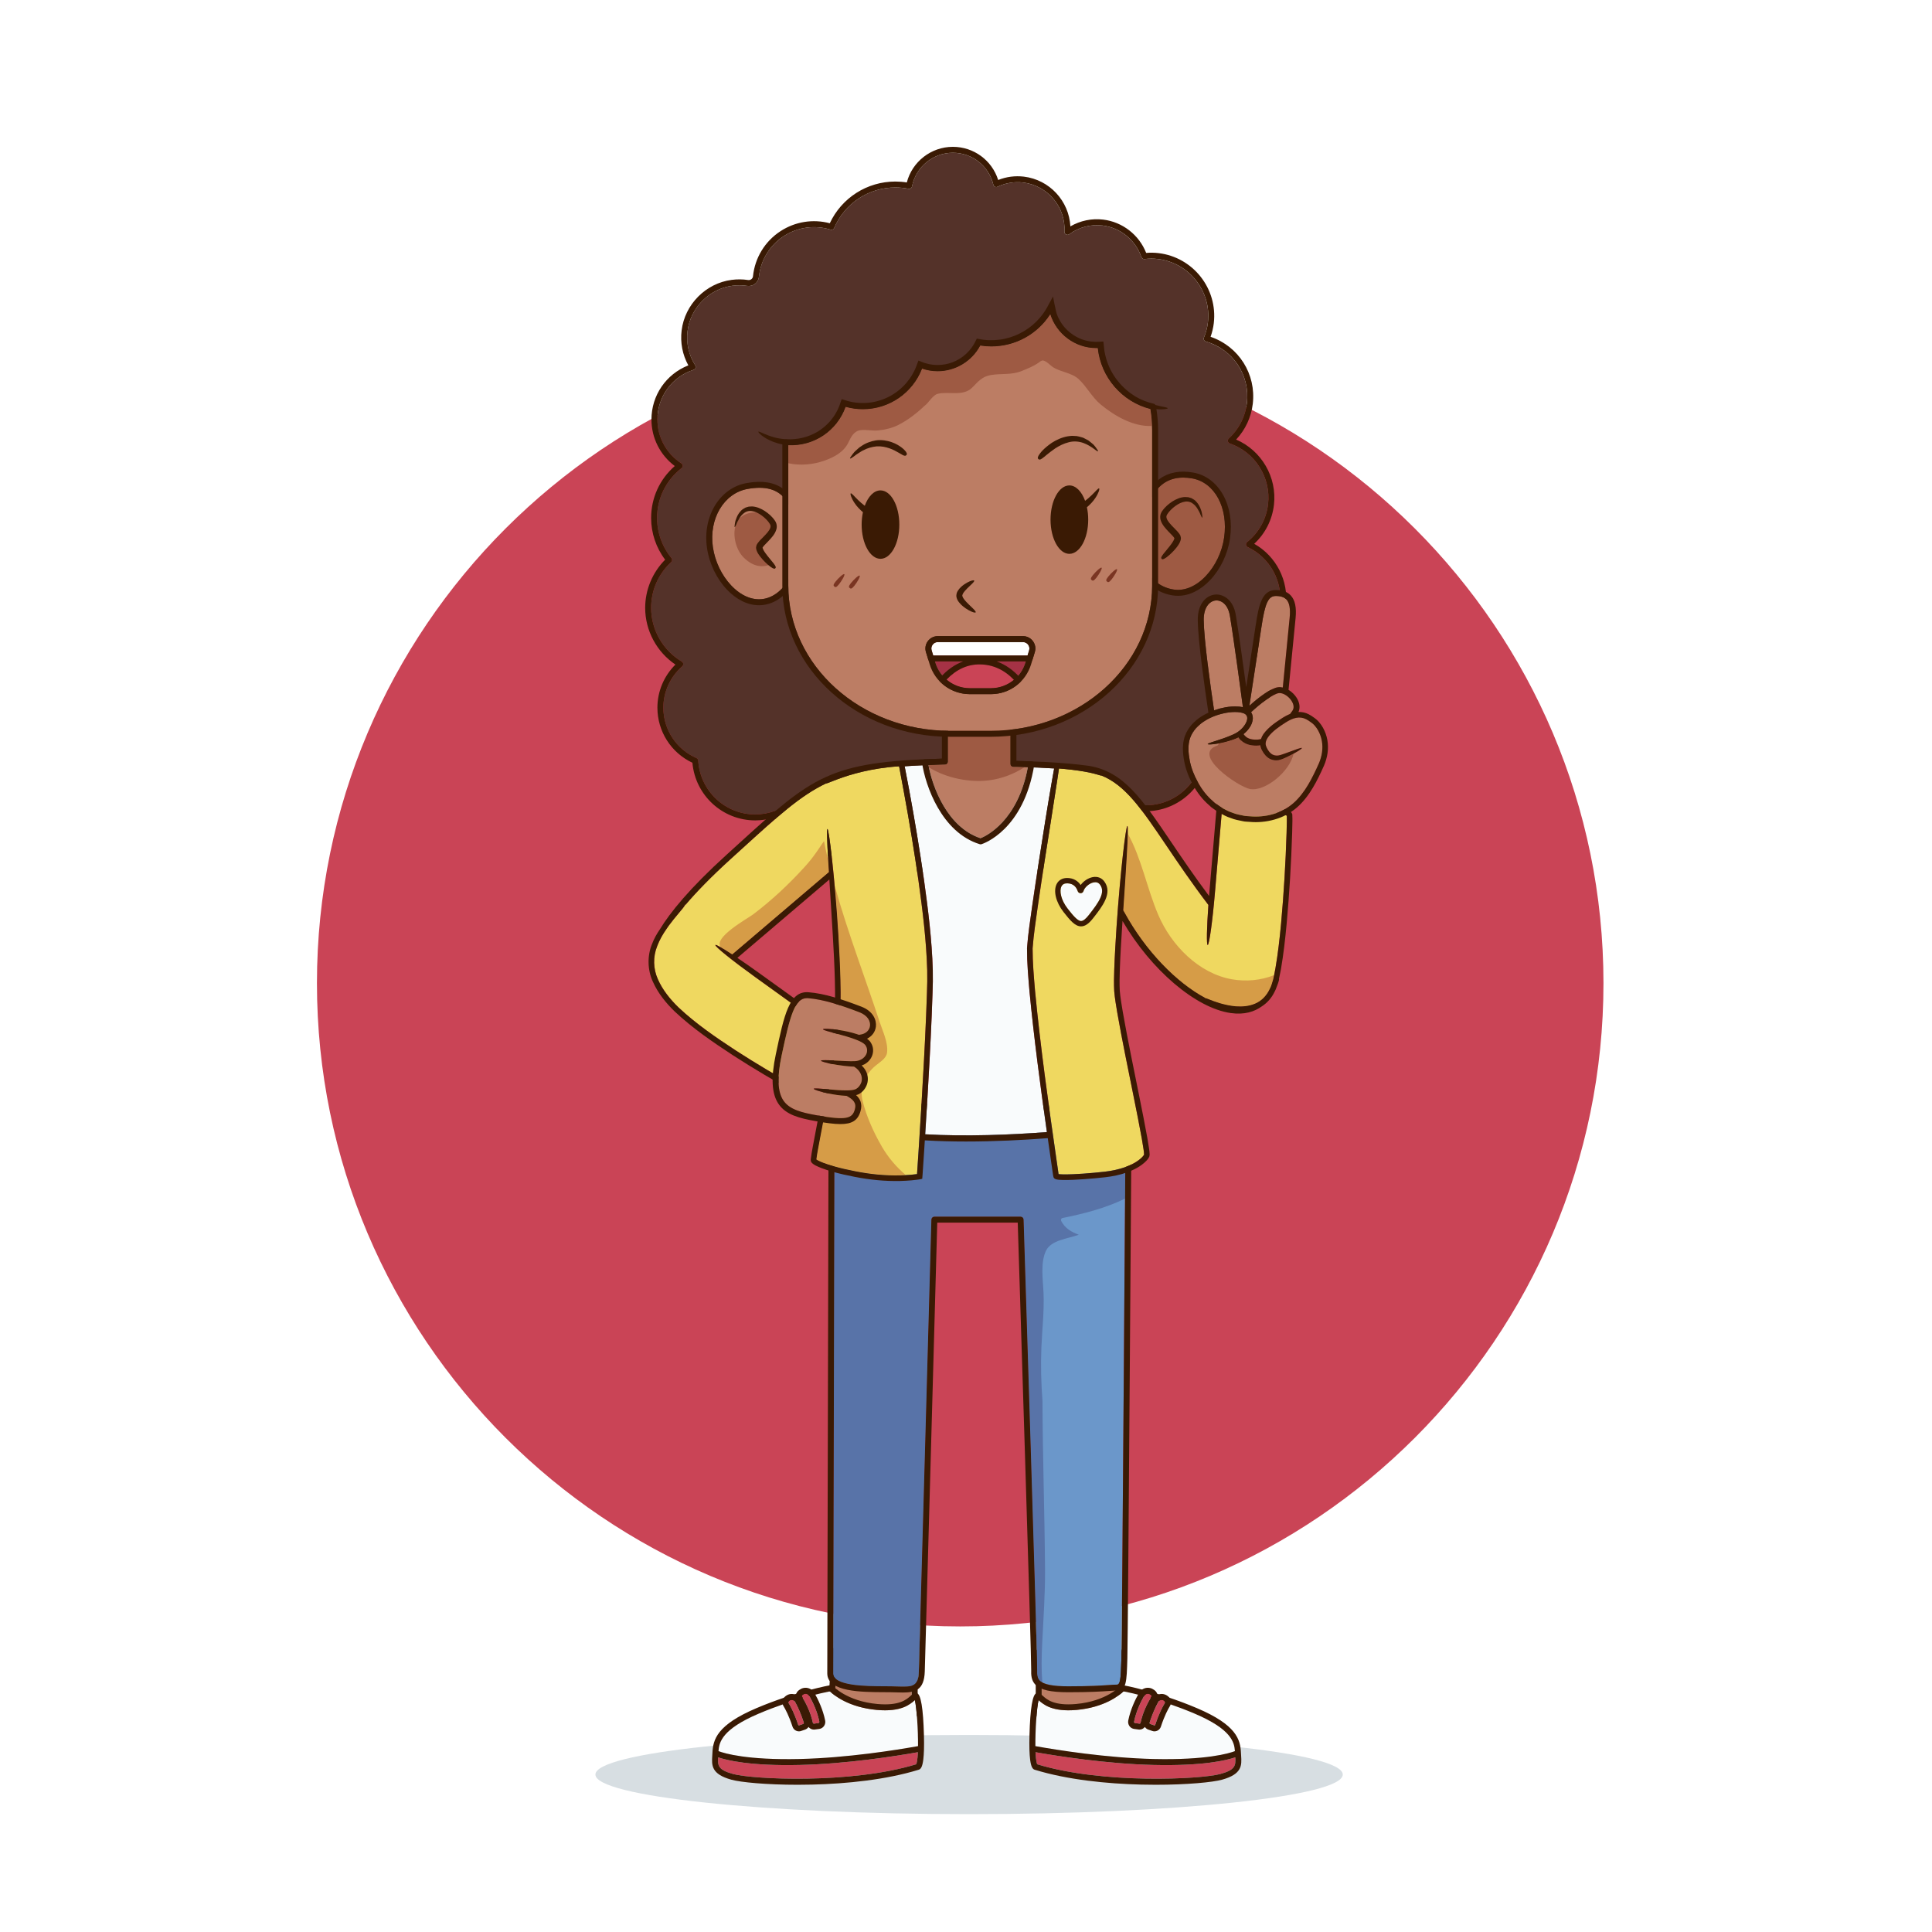 <?xml version="1.0" encoding="utf-8"?>
<!-- Generator: Adobe Illustrator 27.5.0, SVG Export Plug-In . SVG Version: 6.00 Build 0)  -->
<svg version="1.1" xmlns="http://www.w3.org/2000/svg" xmlns:xlink="http://www.w3.org/1999/xlink" x="0px" y="0px"
	 viewBox="0 0 500 500" style="enable-background:new 0 0 500 500;" xml:space="preserve">
<g id="Background">
	<rect style="fill:#FFFFFF;" width="500" height="500"/>
</g>
<g id="Objects">
	<g>
		<path style="fill:#CA4456;" d="M248.501,87.964c-91.795,0-166.476,74.681-166.476,166.476
			c0,91.796,74.681,166.476,166.476,166.476c91.795,0,166.476-74.68,166.476-166.476C414.977,162.645,340.296,87.964,248.501,87.964
			"/>
		<path style="fill:#D7DEE2;" d="M347.51,459.253c0,5.659-43.297,10.247-96.708,10.247c-53.41,0-96.708-4.588-96.708-10.247
			c0-5.658,43.298-10.246,96.708-10.246C304.213,449.006,347.51,453.594,347.51,459.253z"/>
		<g>
			<g>
				<g>
					<g>
						<g>
							<polygon style="fill:#BC7D64;" points="289.688,442.79 269.588,442.908 269.588,428.279 288.875,428.04 							"/>
							<path style="fill:#3A1A04;" d="M268.048,427.518v16.166c0,0.205,0.083,0.402,0.228,0.546
								c0.143,0.144,0.338,0.224,0.542,0.224h0.005l21.682-0.129c0.211-0.001,0.413-0.089,0.557-0.243
								c0.143-0.153,0.219-0.358,0.208-0.569l-0.898-16.293c-0.022-0.409-0.362-0.728-0.769-0.728h-0.009l-20.784,0.256
								C268.388,426.753,268.048,427.097,268.048,427.518 M269.588,428.279l19.287-0.239l0.813,14.751l-20.1,0.118V428.279z"/>
						</g>
						<g>
							<path style="fill:#F9FBFC;" d="M268.784,439.969c0.027,0.024,0.054,0.049,0.08,0.073c1.098,0.997,3.385,3.073,9.776,2.484
								c7.26-0.671,11.051-3.779,12.123-4.808c1.81,0.357,9.584,2.018,18.426,5.776c9.428,4.008,10.252,7.356,10.41,9.698
								c-1.547,0.584-7.397,2.35-20.997,2.039c-12.307-0.283-25.121-2.343-30.653-3.333
								C267.92,447.636,268.316,441.847,268.784,439.969"/>
							<path style="fill:#CA4456;" d="M319.689,454.8c0.128,2.125,0.016,3.242-3.86,4.306c-4.981,1.371-30.38,2.671-47.403-2.512
								c-0.092-0.203-0.332-0.926-0.438-3.125c5.739,1.017,18.407,3.02,30.579,3.3C311.347,457.068,317.443,455.568,319.689,454.8"
								/>
							<path style="fill:#3A1A04;" d="M266.591,455.336c0.001,0.011,0.003,0.022,0.005,0.033c0.016,0.133,0.034,0.254,0.051,0.374
								c0.017,0.108,0.034,0.207,0.05,0.305c0.009,0.053,0.019,0.107,0.028,0.157c0.067,0.334,0.139,0.604,0.219,0.826
								c0.004,0.008,0.006,0.014,0.009,0.021c0.032,0.091,0.066,0.17,0.101,0.244c0.015,0.031,0.03,0.063,0.045,0.091
								c0.019,0.034,0.036,0.066,0.055,0.097c0.23,0.389,0.473,0.475,0.662,0.533c0.003,0,0.005,0.001,0.006,0.002
								c8.39,2.58,18.591,3.615,27.536,3.833c1.277,0.031,2.53,0.046,3.747,0.046c8.139,0,14.736-0.648,17.133-1.306
								c5.272-1.451,5.124-3.761,4.968-6.206c-0.015-0.237-0.031-0.48-0.042-0.73c-0.157-3.48-1.167-7.241-11.373-11.578
								c-10.226-4.346-19.068-5.936-19.155-5.951c-0.265-0.047-0.536,0.048-0.713,0.25c-0.032,0.037-3.531,3.887-11.423,4.616
								c-5.715,0.522-7.592-1.177-8.6-2.091c-0.478-0.434-0.971-0.879-1.651-0.711c-1.023,0.255-1.634,3.922-1.821,10.894
								C266.346,452.072,266.428,454.03,266.591,455.336 M267.988,453.469c5.739,1.016,18.408,3.019,30.579,3.3
								c12.779,0.299,18.876-1.202,21.122-1.97c0.128,2.125,0.016,3.242-3.86,4.306c-4.981,1.371-30.38,2.671-47.403-2.512
								C268.335,456.391,268.094,455.668,267.988,453.469 M267.95,451.897c-0.031-4.261,0.364-10.05,0.834-11.928
								c0.027,0.024,0.054,0.049,0.08,0.073c1.098,0.997,3.385,3.073,9.776,2.484c7.26-0.671,11.051-3.78,12.123-4.808
								c1.81,0.357,9.584,2.018,18.426,5.775c9.428,4.009,10.253,7.356,10.41,9.699c-1.547,0.584-7.397,2.35-20.997,2.039
								C286.295,454.947,273.481,452.887,267.95,451.897"/>
						</g>
					</g>
					<g>
						<path style="fill:#CA4456;" d="M294.885,446.078l-1.159-0.155c-0.087-0.013-0.142-0.066-0.172-0.108
							c-0.051-0.071-0.069-0.163-0.051-0.25c0.531-2.649,1.695-5.061,2.576-6.618c0.178-0.315,0.448-0.522,0.764-0.59
							c0.31-0.061,0.639,0.015,0.921,0.227l0.149,0.112c0.121,0.089,0.155,0.249,0.078,0.373c-0.802,1.302-2.236,3.918-2.824,6.806
							C295.139,446.005,295.013,446.088,294.885,446.078"/>
						<path style="fill:#CA4456;" d="M300.5,439.942c0.05-0.007,0.101-0.011,0.149-0.011c0.257,0,0.502,0.102,0.702,0.293
							c0.177,0.173,0.203,0.346,0.125,0.473h-0.001c-0.626,1.02-1.571,2.832-2.5,5.678c-0.027,0.084-0.084,0.122-0.116,0.139
							c-0.029,0.014-0.076,0.027-0.122,0.013l-1.06-0.365c-0.116-0.039-0.206-0.208-0.153-0.372c0.658-2.026,1.41-3.811,2.231-5.306
							C299.919,440.182,300.184,439.99,300.5,439.942"/>
						<path style="fill:#3A1A04;" d="M292.299,446.71c0.294,0.409,0.729,0.672,1.223,0.738l1.159,0.154
							c0.08,0.012,0.157,0.016,0.236,0.016c0.549,0,1.042-0.272,1.377-0.685c0.21,0.309,0.508,0.555,0.88,0.684l1.06,0.363
							c0.178,0.064,0.363,0.093,0.547,0.093c0.259,0,0.52-0.06,0.762-0.182c0.422-0.209,0.749-0.588,0.895-1.04
							c0.929-2.844,1.87-4.571,2.348-5.347c0.455-0.738,0.327-1.717-0.303-2.327c-0.646-0.623-1.43-0.878-2.213-0.757
							c-0.256,0.038-0.494,0.128-0.721,0.237c-0.068-0.461-0.309-0.896-0.716-1.198l-0.149-0.112
							c-0.642-0.478-1.409-0.651-2.16-0.497c-0.752,0.159-1.387,0.634-1.784,1.338c-0.938,1.655-2.174,4.225-2.746,7.072
							C291.891,445.765,292.003,446.293,292.299,446.71 M297.524,445.789c0.658-2.026,1.41-3.811,2.231-5.306
							c0.165-0.301,0.429-0.493,0.746-0.542c0.05-0.006,0.101-0.01,0.149-0.01c0.257,0,0.502,0.102,0.701,0.293
							c0.178,0.173,0.204,0.346,0.126,0.473h-0.001c-0.626,1.02-1.571,2.832-2.5,5.678c-0.027,0.084-0.084,0.122-0.116,0.139
							c-0.029,0.014-0.076,0.027-0.122,0.013l-1.06-0.365C297.561,446.122,297.471,445.954,297.524,445.789 M293.503,445.565
							c0.531-2.649,1.695-5.061,2.576-6.618c0.178-0.315,0.448-0.522,0.764-0.59c0.31-0.061,0.639,0.015,0.921,0.227l0.149,0.112
							c0.121,0.089,0.155,0.249,0.078,0.373c-0.802,1.302-2.236,3.918-2.824,6.806c-0.028,0.13-0.154,0.213-0.282,0.203
							l-1.159-0.155c-0.087-0.013-0.142-0.066-0.172-0.108C293.503,445.744,293.485,445.652,293.503,445.565"/>
					</g>
				</g>
				<g>
					<g>
						<polygon style="fill:#BC7D64;" points="215.853,442.79 235.952,442.908 235.952,428.279 216.666,428.04 						"/>
						<path style="fill:#3A1A04;" d="M236.732,426.748l-20.785-0.256h-0.009c-0.408,0-0.746,0.318-0.769,0.728l-0.899,16.293
							c-0.011,0.211,0.064,0.416,0.209,0.569c0.143,0.154,0.345,0.242,0.556,0.243l21.683,0.129h0.004
							c0.203,0,0.398-0.08,0.543-0.224c0.144-0.146,0.227-0.341,0.227-0.546v-16.166
							C237.492,427.097,237.154,426.753,236.732,426.748 M235.952,442.908l-20.1-0.118l0.813-14.751l19.287,0.239V442.908z"/>
					</g>
					<g>
						<g>
							<path style="fill:#F9FBFC;" d="M236.757,439.969c-0.026,0.024-0.053,0.049-0.08,0.073c-1.098,0.997-3.386,3.073-9.776,2.484
								c-7.259-0.671-11.05-3.779-12.123-4.808c-1.808,0.357-9.584,2.018-18.426,5.776c-9.428,4.008-10.253,7.356-10.408,9.698
								c1.546,0.584,7.396,2.35,20.996,2.039c12.307-0.283,25.12-2.343,30.651-3.333
								C237.62,447.636,237.226,441.847,236.757,439.969"/>
							<path style="fill:#CA4456;" d="M185.852,454.8c-0.128,2.125-0.016,3.242,3.86,4.306c4.98,1.371,30.38,2.671,47.402-2.512
								c0.094-0.203,0.334-0.926,0.44-3.125c-5.739,1.017-18.408,3.02-30.579,3.3C194.196,457.068,188.099,455.568,185.852,454.8"/>
							<path style="fill:#3A1A04;" d="M239.116,449.084c-0.187-6.972-0.8-10.639-1.822-10.894c-0.68-0.167-1.173,0.278-1.652,0.711
								c-1.007,0.916-2.886,2.613-8.6,2.091c-7.892-0.729-11.391-4.579-11.423-4.616c-0.177-0.202-0.447-0.297-0.713-0.25
								c-0.089,0.014-8.93,1.605-19.156,5.951c-10.207,4.338-11.215,8.099-11.373,11.578c-0.012,0.25-0.027,0.493-0.042,0.73
								c-0.156,2.445-0.303,4.755,4.968,6.206c2.397,0.658,8.994,1.306,17.131,1.306c1.218,0,2.472-0.014,3.75-0.046
								c8.945-0.219,19.145-1.253,27.535-3.833c0.002-0.001,0.005-0.002,0.007-0.002c0.19-0.058,0.432-0.145,0.663-0.533
								c0.018-0.031,0.036-0.063,0.054-0.097c0.015-0.028,0.03-0.059,0.045-0.091c0.035-0.073,0.068-0.153,0.101-0.243
								c0.003-0.007,0.006-0.014,0.009-0.022c0.079-0.221,0.152-0.491,0.218-0.826c0.009-0.05,0.02-0.104,0.029-0.157
								c0.018-0.098,0.034-0.198,0.05-0.305c0.018-0.121,0.036-0.241,0.053-0.374c0.001-0.011,0.002-0.022,0.003-0.033
								C239.113,454.03,239.196,452.073,239.116,449.084 M237.115,456.594c-17.022,5.183-42.422,3.883-47.402,2.512
								c-3.877-1.065-3.988-2.181-3.86-4.306c2.247,0.768,8.344,2.268,21.122,1.97c12.172-0.281,24.84-2.283,30.579-3.3
								C237.447,455.668,237.207,456.391,237.115,456.594 M206.939,455.23c-13.599,0.311-19.45-1.455-20.996-2.039
								c0.156-2.342,0.981-5.69,10.41-9.698c8.84-3.758,16.616-5.419,18.426-5.775c1.072,1.029,4.862,4.137,12.121,4.807
								c6.391,0.589,8.679-1.488,9.778-2.484c0.026-0.024,0.052-0.049,0.078-0.073c0.469,1.878,0.863,7.668,0.833,11.928
								C232.061,452.887,219.246,454.947,206.939,455.23"/>
						</g>
						<g>
							<path style="fill:#CA4456;" d="M210.656,446.078l1.159-0.155c0.088-0.013,0.143-0.066,0.173-0.108
								c0.051-0.071,0.069-0.163,0.052-0.25c-0.532-2.649-1.696-5.061-2.578-6.618c-0.177-0.315-0.448-0.522-0.764-0.59
								c-0.31-0.061-0.637,0.015-0.921,0.227l-0.15,0.112c-0.12,0.089-0.154,0.249-0.078,0.373c0.802,1.302,2.236,3.918,2.825,6.806
								C210.402,446.005,210.528,446.088,210.656,446.078"/>
							<path style="fill:#CA4456;" d="M205.041,439.942c-0.049-0.007-0.099-0.011-0.149-0.011c-0.256,0-0.5,0.102-0.701,0.293
								c-0.178,0.173-0.204,0.346-0.126,0.473h0.001c0.628,1.02,1.571,2.832,2.499,5.678c0.028,0.084,0.085,0.122,0.117,0.139
								c0.029,0.014,0.076,0.027,0.122,0.013l1.06-0.365c0.116-0.039,0.207-0.208,0.153-0.372c-0.659-2.026-1.409-3.811-2.229-5.306
								C205.623,440.182,205.358,439.99,205.041,439.942"/>
							<path style="fill:#3A1A04;" d="M213.55,445.261c-0.573-2.848-1.81-5.417-2.747-7.072c-0.398-0.704-1.034-1.179-1.786-1.338
								c-0.75-0.154-1.516,0.019-2.159,0.497h-0.001l-0.149,0.112c-0.406,0.302-0.648,0.738-0.715,1.199
								c-0.227-0.11-0.465-0.2-0.722-0.237c-0.785-0.121-1.568,0.134-2.214,0.757c-0.631,0.61-0.759,1.588-0.304,2.327
								c0.48,0.776,1.421,2.503,2.348,5.347c0.147,0.451,0.472,0.831,0.895,1.04c0.241,0.121,0.501,0.182,0.761,0.182
								c0.184,0,0.37-0.03,0.547-0.093l1.06-0.364c0.371-0.129,0.671-0.374,0.881-0.684c0.335,0.414,0.827,0.685,1.377,0.685
								c0.078,0,0.156-0.004,0.235-0.016l1.16-0.154c0.496-0.066,0.93-0.329,1.223-0.738
								C213.538,446.293,213.651,445.765,213.55,445.261 M207.864,446.161l-1.06,0.365c-0.047,0.014-0.094,0.002-0.123-0.013
								c-0.031-0.016-0.089-0.055-0.117-0.139c-0.928-2.848-1.871-4.658-2.499-5.678h-0.001c-0.078-0.127-0.053-0.3,0.126-0.473
								c0.201-0.192,0.445-0.293,0.701-0.293c0.05,0,0.1,0.004,0.149,0.011c0.317,0.049,0.582,0.24,0.746,0.541
								c0.821,1.495,1.571,3.28,2.23,5.306C208.072,445.954,207.98,446.122,207.864,446.161 M211.988,445.815
								c-0.031,0.042-0.085,0.095-0.172,0.107l-1.16,0.156c-0.128,0.01-0.254-0.073-0.281-0.203
								c-0.589-2.888-2.022-5.504-2.825-6.806c-0.075-0.124-0.042-0.284,0.078-0.373l0.15-0.112
								c0.283-0.211,0.611-0.288,0.921-0.227c0.315,0.068,0.587,0.275,0.764,0.59c0.882,1.557,2.046,3.969,2.577,6.618
								C212.057,445.652,212.039,445.744,211.988,445.815"/>
						</g>
					</g>
				</g>
				<g>
					<path style="fill:#6B97CA;" d="M291.33,287.326l-75.352-0.25c-0.027,11.315-0.34,141.694-0.34,146.001
						c0,3.272,8.578,3.305,13.186,3.322c0.656,0.003,1.262,0.005,1.797,0.014c0.488,0.009,0.956,0.023,1.403,0.037
						c4.109,0.128,5.638,0.174,5.769-3.91c0.169-5.326,3.22-115.805,3.251-116.921c0.011-0.417,0.352-0.749,0.769-0.749h22.325
						c0.415,0,0.756,0.33,0.77,0.746c0.145,4.639,3.591,113.645,3.506,116.543c-0.039,1.315,0.055,2.147,0.655,2.765
						c0.974,1.003,3.39,1.489,7.386,1.489c5.77,0,8.571-0.195,10.425-0.326c0.852-0.059,1.469-0.103,2.062-0.103
						c0.956,0,1.113-0.834,1.284-6.865C290.386,423.363,291.253,298.397,291.33,287.326"/>
					<path style="fill:#5873A8;" d="M274.948,315.231c5.353-1.085,11.133-2.529,16.221-5.039
						c0.084-11.749,0.143-20.321,0.161-22.866l-75.352-0.25c-0.027,11.315-0.34,141.694-0.34,146.001
						c0,3.272,8.578,3.305,13.186,3.322c0.656,0.003,1.262,0.005,1.797,0.014c0.488,0.009,0.956,0.023,1.403,0.037
						c4.109,0.128,5.638,0.174,5.769-3.91c0.169-5.326,3.22-115.805,3.251-116.921c0.011-0.417,0.352-0.749,0.769-0.749h22.325
						c0.415,0,0.756,0.33,0.77,0.746c0.145,4.639,3.591,113.645,3.506,116.543c-0.039,1.315,0.055,2.147,0.655,2.765
						c0.175,0.18,0.411,0.335,0.679,0.482c-0.265-3.277-0.197-6.594-0.041-9.851c0.31-6.484,0.792-12.919,0.747-19.416
						c-0.102-14.534-0.616-29.059-0.659-43.592c-0.349-4.574-0.469-9.162-0.285-13.748c0.192-4.778,0.756-9.46,0.555-14.244
						c-0.138-3.289-0.858-7.785,0.648-10.878c1.362-2.793,5.606-3.064,8.475-4.128c-1.895-0.708-3.536-1.616-4.546-3.564
						C274.497,315.709,274.607,315.3,274.948,315.231z"/>
					<path style="fill:#3A1A04;" d="M292.652,286.018c-0.144-0.146-0.339-0.228-0.544-0.229l-76.894-0.256
						c-0.223-0.048-0.401,0.079-0.546,0.223c-0.144,0.145-0.227,0.339-0.227,0.544c-0.004,1.423-0.343,142.294-0.343,146.777
						c0,4.806,8.859,4.839,14.719,4.861c0.649,0.002,1.248,0.005,1.775,0.014c0.482,0.007,0.942,0.023,1.384,0.036
						c0.574,0.018,1.13,0.035,1.663,0.035c3.191,0,5.538-0.618,5.691-5.436c0.162-5.095,2.96-106.395,3.23-116.178h20.829
						c0.311,9.852,3.564,112.975,3.483,115.705c-0.04,1.355,0.012,2.771,1.089,3.882c1.316,1.353,3.933,1.956,8.491,1.956
						c5.824,0,8.771-0.205,10.532-0.329c0.822-0.058,1.416-0.099,1.955-0.099c2.587,0,2.646-2.106,2.822-8.362
						c0.17-6.01,1.103-141.233,1.112-142.598C292.876,286.36,292.796,286.163,292.652,286.018 M288.941,435.985
						c-0.594,0-1.211,0.043-2.062,0.103c-1.854,0.13-4.655,0.326-10.425,0.326c-3.996,0-6.412-0.487-7.386-1.489
						c-0.6-0.618-0.694-1.45-0.655-2.765c0.085-2.898-3.36-111.904-3.506-116.543c-0.013-0.416-0.354-0.746-0.77-0.746h-22.325
						c-0.417,0-0.757,0.332-0.769,0.748c-0.031,1.116-3.081,111.596-3.251,116.922c-0.13,4.083-1.66,4.038-5.769,3.91
						c-0.448-0.013-0.916-0.028-1.403-0.037c-0.535-0.009-1.141-0.012-1.797-0.014c-4.608-0.017-13.186-0.051-13.186-3.322
						c0-4.307,0.313-134.686,0.341-146.001l75.351,0.25c-0.077,11.071-0.944,136.037-1.106,141.794
						C290.053,435.152,289.898,435.985,288.941,435.985"/>
				</g>
			</g>
			<g>
				<path style="fill:#543229;" d="M322.896,141.589c-0.239-0.113-0.404-0.342-0.434-0.606c-0.032-0.263,0.076-0.524,0.282-0.69
					c3.037-2.443,4.963-5.916,5.421-9.776c0.818-6.878-3.343-13.497-9.891-15.738c-0.257-0.087-0.448-0.304-0.505-0.569
					c-0.055-0.266,0.033-0.542,0.235-0.725c2.606-2.394,4.271-5.641,4.686-9.141c0.86-7.238-3.604-13.947-10.615-15.951
					c-0.21-0.06-0.386-0.207-0.481-0.404c-0.095-0.197-0.102-0.426-0.019-0.628c0.523-1.276,0.868-2.584,1.023-3.886
					c0.962-8.102-4.847-15.477-12.949-16.44c-1.104-0.131-2.267-0.129-3.45,0.009c-0.367,0.044-0.701-0.175-0.817-0.516
					c-1.505-4.415-5.457-7.621-10.07-8.169c-3.046-0.361-6.11,0.445-8.609,2.272c-0.239,0.174-0.559,0.198-0.821,0.056
					c-0.262-0.142-0.417-0.422-0.401-0.719c0.346-6.385-4.354-11.975-10.697-12.728c-2.258-0.268-4.554,0.109-6.629,1.093
					c-0.21,0.1-0.454,0.099-0.663-0.001c-0.209-0.101-0.362-0.291-0.416-0.517c-1.161-4.872-5.468-8.276-10.474-8.276
					c-5.148,0-9.594,3.664-10.573,8.712c-0.039,0.201-0.157,0.378-0.328,0.492c-0.17,0.115-0.38,0.156-0.58,0.116
					c-1.124-0.226-2.268-0.34-3.401-0.34c-6.915,0-13.13,4.114-15.832,10.48c-0.154,0.364-0.56,0.554-0.937,0.434
					c-4.101-1.273-8.515-0.665-12.11,1.675c-3.642,2.37-5.99,6.22-6.439,10.562c-0.073,0.712-0.427,1.347-0.997,1.789
					c-0.573,0.445-1.312,0.636-2.033,0.529c-1.258-0.191-2.55-0.204-3.835-0.033c-5.994,0.783-10.874,5.717-11.601,11.731
					c-0.381,3.138,0.308,6.205,1.993,8.869c0.127,0.202,0.154,0.45,0.073,0.674c-0.081,0.224-0.262,0.397-0.487,0.47
					c-5.61,1.802-9.378,6.972-9.378,12.864c0,4.597,2.312,8.837,6.187,11.344c0.209,0.135,0.34,0.365,0.351,0.614
					c0.01,0.248-0.1,0.488-0.297,0.641c-4.021,3.126-6.328,7.825-6.328,12.89c0,3.776,1.32,7.46,3.717,10.373
					c0.26,0.314,0.228,0.776-0.071,1.053c-3.344,3.103-5.185,7.308-5.185,11.84c0,5.663,3.04,10.986,7.933,13.893
					c0.213,0.126,0.352,0.346,0.374,0.592c0.022,0.246-0.075,0.488-0.261,0.65c-3.102,2.706-4.881,6.603-4.881,10.695
					c0,5.662,3.36,10.777,8.563,13.031c0.267,0.114,0.446,0.371,0.462,0.661c0.452,7.814,6.931,13.936,14.752,13.936
					c1.717,0,3.429-0.309,5.089-0.918c0.383-0.143,0.812,0.043,0.973,0.419c2.299,5.362,7.312,9.12,13.082,9.804
					c3.749,0.443,7.563-0.43,10.739-2.468c0.128-0.082,0.272-0.12,0.415-0.12c0.238,0,0.473,0.11,0.622,0.316
					c2.688,3.687,6.646,6.011,11.146,6.546c5.626,0.666,11.269-1.724,14.732-6.24c0.15-0.195,0.371-0.317,0.633-0.301
					c0.246,0.006,0.476,0.131,0.613,0.336c2.32,3.398,5.981,5.625,10.046,6.108c5.621,0.671,11.097-2.067,13.948-6.966
					c0.147-0.251,0.427-0.399,0.712-0.382c6.072,0.364,11.663-2.943,14.258-8.438c0.152-0.324,0.514-0.497,0.862-0.423
					c0.486,0.107,0.979,0.192,1.469,0.25c8.103,0.96,15.477-4.848,16.438-12.949c0.075-0.626,0.1-1.29,0.083-2.091
					c-0.005-0.211,0.077-0.415,0.228-0.564c0.151-0.149,0.353-0.231,0.568-0.222c7.601,0.26,14.3-5.455,15.201-13.032
					c0.463-3.909-0.618-7.768-3.048-10.869c-0.133-0.17-0.189-0.391-0.152-0.605s0.164-0.402,0.347-0.52
					c3.787-2.398,6.26-6.319,6.788-10.757C331.992,150.386,328.637,144.317,322.896,141.589"/>
				<path style="fill:#3A1A04;" d="M332.773,156.872c0.78-6.574-2.48-12.917-8.184-16.138c2.843-2.636,4.644-6.158,5.104-10.035
					c0.854-7.187-3.215-14.118-9.783-16.938c2.381-2.535,3.898-5.773,4.308-9.234c0.916-7.714-3.644-14.882-10.921-17.363
					c0.411-1.156,0.689-2.333,0.83-3.507c1.06-8.947-5.353-17.088-14.299-18.15c-1.032-0.123-2.109-0.142-3.201-0.051
					c-1.83-4.673-6.14-8.03-11.135-8.624c-2.956-0.353-5.915,0.27-8.475,1.757c-0.345-6.565-5.394-12.085-12.052-12.876
					c-2.257-0.269-4.528,0.032-6.636,0.868C256.716,41.484,252.016,38,246.601,38c-5.627,0-10.523,3.833-11.918,9.217
					c-0.983-0.157-1.978-0.236-2.965-0.236c-7.305,0-13.894,4.215-16.97,10.795c-4.351-1.152-8.961-0.42-12.748,2.045
					c-4.034,2.625-6.634,6.887-7.13,11.694c-0.031,0.289-0.175,0.549-0.408,0.731c-0.246,0.19-0.552,0.268-0.861,0.221
					c-1.401-0.21-2.835-0.223-4.264-0.036c-6.681,0.872-12.119,6.369-12.931,13.071c-0.385,3.175,0.215,6.286,1.735,9.055
					c-5.747,2.252-9.546,7.766-9.546,14.008c0,4.773,2.239,9.201,6.037,12.043c-3.904,3.403-6.122,8.248-6.122,13.446
					c0,3.896,1.283,7.699,3.627,10.792c-3.292,3.312-5.166,7.817-5.166,12.474c0,5.864,2.975,11.395,7.826,14.671
					c-2.974,2.95-4.661,6.962-4.661,11.159c0,6.12,3.542,11.662,9.062,14.251c0.726,8.402,7.777,14.916,16.256,14.916
					c1.665,0,3.324-0.262,4.941-0.779c2.633,5.518,7.943,9.352,14.021,10.074c3.869,0.459,7.797-0.367,11.144-2.328
					c2.9,3.659,7.153,6.051,11.778,6.6c0.685,0.082,1.369,0.121,2.051,0.121c5.117,0,10.065-2.252,13.44-6.161
					c2.58,3.301,6.364,5.448,10.532,5.944c6.086,0.722,11.999-2.142,15.219-7.317c6.285,0.203,12.107-3.194,15.004-8.796
					c0.342,0.063,0.684,0.115,1.025,0.156c8.943,1.062,17.087-5.351,18.15-14.298c0.057-0.477,0.088-0.968,0.095-1.509
					c8.08-0.117,15.022-6.3,15.985-14.398c0.478-4.041-0.537-8.034-2.87-11.336C329.758,165.614,332.223,161.497,332.773,156.872
					 M324.456,167.447c-0.184,0.118-0.31,0.305-0.347,0.519s0.019,0.435,0.152,0.606c2.43,3.101,3.511,6.96,3.048,10.869
					c-0.901,7.577-7.598,13.292-15.201,13.032c-0.215-0.009-0.416,0.073-0.568,0.222c-0.151,0.149-0.233,0.353-0.228,0.564
					c0.018,0.801-0.008,1.465-0.083,2.091c-0.961,8.101-8.335,13.908-16.438,12.949c-0.489-0.058-0.983-0.143-1.469-0.25
					c-0.348-0.075-0.71,0.098-0.862,0.423c-2.595,5.495-8.186,8.802-14.258,8.438c-0.285-0.018-0.566,0.13-0.712,0.382
					c-2.851,4.899-8.328,7.637-13.948,6.966c-4.065-0.483-7.726-2.71-10.045-6.108c-0.139-0.204-0.369-0.328-0.614-0.336
					c-0.263-0.016-0.483,0.105-0.632,0.301c-3.465,4.516-9.107,6.906-14.733,6.239c-4.499-0.535-8.457-2.858-11.145-6.546
					c-0.15-0.206-0.385-0.316-0.622-0.316c-0.143,0-0.287,0.039-0.415,0.121c-3.175,2.038-6.99,2.911-10.738,2.468
					c-5.769-0.685-10.783-4.441-13.082-9.804c-0.161-0.376-0.59-0.56-0.973-0.419c-1.659,0.609-3.372,0.917-5.088,0.917
					c-7.822,0-14.301-6.122-14.753-13.935c-0.017-0.29-0.195-0.546-0.462-0.661c-5.202-2.254-8.564-7.369-8.564-13.031
					c0-4.091,1.78-7.989,4.882-10.695c0.186-0.162,0.284-0.404,0.261-0.65c-0.022-0.246-0.161-0.466-0.374-0.592
					c-4.894-2.907-7.933-8.23-7.933-13.893c0-4.532,1.841-8.736,5.186-11.84c0.299-0.277,0.329-0.739,0.071-1.053
					c-2.397-2.913-3.717-6.596-3.717-10.373c0-5.065,2.307-9.763,6.327-12.89c0.197-0.154,0.307-0.393,0.297-0.641
					c-0.012-0.249-0.142-0.478-0.351-0.613c-3.874-2.508-6.187-6.748-6.187-11.345c0-5.891,3.769-11.061,9.379-12.863
					c0.226-0.073,0.407-0.246,0.488-0.47c0.081-0.224,0.053-0.472-0.074-0.675c-1.685-2.664-2.374-5.731-1.993-8.869
					c0.729-6.014,5.607-10.948,11.601-11.731c1.286-0.17,2.577-0.158,3.835,0.033c0.722,0.107,1.46-0.084,2.034-0.529
					c0.569-0.442,0.923-1.077,0.997-1.789c0.449-4.342,2.796-8.192,6.438-10.562c3.596-2.339,8.009-2.948,12.11-1.674
					c0.378,0.118,0.783-0.071,0.937-0.435c2.702-6.367,8.917-10.481,15.831-10.481c1.134,0,2.279,0.114,3.401,0.34
					c0.202,0.04,0.411-0.001,0.58-0.115c0.17-0.115,0.289-0.293,0.328-0.492c0.98-5.049,5.427-8.714,10.574-8.714
					c5.005,0,9.313,3.404,10.475,8.276c0.053,0.228,0.206,0.416,0.415,0.517c0.21,0.1,0.452,0.101,0.663,0.001
					c2.075-0.984,4.371-1.361,6.629-1.093c6.344,0.754,11.043,6.344,10.697,12.728c-0.016,0.296,0.139,0.576,0.401,0.718
					c0.263,0.143,0.582,0.12,0.821-0.055c2.499-1.828,5.562-2.633,8.609-2.273c4.613,0.548,8.565,3.755,10.07,8.169
					c0.116,0.341,0.45,0.56,0.817,0.516c1.184-0.138,2.347-0.141,3.45-0.009c8.102,0.962,13.912,8.338,12.949,16.44
					c-0.154,1.303-0.499,2.61-1.023,3.886c-0.083,0.202-0.076,0.431,0.019,0.628c0.097,0.197,0.272,0.344,0.481,0.404
					c7.011,2.005,11.475,8.713,10.615,15.953c-0.415,3.499-2.079,6.745-4.686,9.139c-0.202,0.184-0.29,0.46-0.235,0.725
					c0.057,0.266,0.247,0.483,0.505,0.571c6.548,2.24,10.709,8.859,9.891,15.737c-0.458,3.859-2.384,7.332-5.421,9.775
					c-0.206,0.168-0.313,0.427-0.282,0.69c0.031,0.264,0.195,0.493,0.434,0.606c5.741,2.728,9.096,8.797,8.348,15.102
					C330.716,161.128,328.242,165.05,324.456,167.447"/>
			</g>
			<g>
				<g>
					<path style="fill:#F9FBFC;" d="M265.793,245.396c0.275-3.813,0.859-7.412,1.365-11.1c1.06-7.334,2.212-14.646,3.374-21.96
						c0.569-3.564,1.135-6.953,1.674-10.032c0.137-0.77,0.27-1.521,0.399-2.249c0.066-0.364,0.13-0.724,0.193-1.078
						c0.006-0.034,0.012-0.067,0.018-0.101c-5.679-0.371-10.496-0.416-10.568-0.416c-0.424-0.003-0.764-0.347-0.764-0.77v-15.995
						h-16.166v15.396c0,0.418-0.333,0.76-0.751,0.77c-3.913,0.097-7.358,0.241-10.453,0.455c0.053,0.267,0.108,0.531,0.161,0.8
						c0.338,1.763,0.687,3.59,1.045,5.46c1.414,7.686,2.699,15.396,3.81,23.137c1.077,7.744,2.051,15.514,2.276,23.384l0.013,2.957
						l-0.081,2.932l-0.216,5.859c-0.159,3.905-0.355,7.804-0.56,11.704c-0.338,6.337-0.721,12.67-1.121,19.002
						c10.65,0.609,22.142,0.132,31.496-0.567c-1.717-12.107-3.333-24.232-4.507-36.424
						C266.12,252.856,265.781,249.18,265.793,245.396"/>
					<path style="fill:#EFD860;" d="M239.896,256.942l0.08-2.92l-0.013-2.897c-0.22-7.743-1.189-15.497-2.262-23.209
						c-1.105-7.714-2.387-15.408-3.8-23.077c-0.347-1.868-0.686-3.69-1.014-5.453c-0.065-0.349-0.131-0.697-0.195-1.041
						c0.001-0.01-0.001-0.016-0.01-0.015c-0.008,0-0.001-0.002-0.021-0.001l-0.317,0.018c-0.846,0.053-1.677,0.128-2.484,0.22
						c-3.237,0.366-6.12,0.97-8.498,1.618c-4.768,1.295-7.493,2.77-7.605,2.553l0.001,0.022c-6.637,3.179-12.364,8.381-21.79,16.955
						l-2.84,2.581c-5.131,4.653-8.917,8.58-11.717,11.87l-0.091-0.124c0.069,0.073-0.132,0.403-0.549,0.936
						c-0.427,0.517-1.046,1.267-1.809,2.192c-0.391,0.451-0.795,0.962-1.213,1.521c-0.214,0.276-0.435,0.56-0.662,0.853
						c-0.208,0.304-0.424,0.616-0.646,0.938c-0.89,1.274-1.752,2.749-2.366,4.385c-1.115,2.769-1.039,5.877,0.199,8.594
						c1.203,2.728,3.164,5.168,5.357,7.288c4.492,4.225,9.676,7.768,14.888,11.176c2.618,1.697,5.281,3.33,7.961,4.93l4.045,2.362
						l1.775,1.006l0.075,0.042l0.096-0.534l3.238-18.04l-12.171-8.759c-5.971-4.298-10.622-8.045-10.389-8.369
						c0.133-0.183,1.822,0.784,4.352,2.443l25.019-21.311c-0.067-1.081-0.131-2.121-0.19-3.071
						c-0.281-4.977-0.386-8.063-0.186-8.082c0.197-0.018,0.662,3.038,1.203,7.998c0.539,4.96,1.162,11.826,1.626,19.43
						c0.23,3.902,0.433,7.806,0.535,11.722c0.044,1.962,0.086,3.914,0.015,5.901c-0.081,1.974-0.255,3.932-0.466,5.883
						c-0.879,7.801-2.268,15.497-3.702,23.178l-1.092,5.753l-0.538,2.873c-0.165,0.934-0.361,1.964-0.454,2.794
						c0.002-0.01-0.004-0.007,0.009,0c0.115,0.077,0.327,0.205,0.518,0.3c0.402,0.2,0.831,0.389,1.271,0.555
						c0.882,0.338,1.794,0.631,2.717,0.898c1.849,0.526,3.736,0.948,5.637,1.311c3.8,0.747,7.633,1.141,11.485,1.052
						c0.961-0.025,1.92-0.075,2.874-0.16c0.477-0.043,0.953-0.094,1.423-0.158l0.123-0.015l0.011-0.174l0.389-5.84
						c0.507-7.787,0.979-15.577,1.395-23.367c0.205-3.896,0.4-7.793,0.559-11.689L239.896,256.942z"/>
					<path style="fill:#EFD860;" d="M333.029,211.812c0.002-0.251-0.003-0.483-0.015-0.663c-0.007-0.081,0.013-0.014-0.013-0.045
						c-0.123-0.079-0.347-0.173-0.551-0.248c-1.74-0.616-3.702-1.003-5.601-1.397c-1.916-0.383-3.846-0.725-5.779-1.049
						l-4.661-0.741l-1.966,23.13c-0.65,7.635-1.498,13.797-1.895,13.763c-0.334-0.028-0.241-4.428,0.182-10.361
						c-4.367-5.747-7.801-10.822-10.835-15.313c-6.414-9.491-10.654-15.743-16.936-18.221c0.001,0.004,0.007,0.013,0.005,0.017
						c-0.058,0.097-0.717-0.2-1.982-0.511c-1.263-0.322-3.127-0.663-5.456-0.943c-0.582-0.064-1.194-0.13-1.83-0.201
						c-0.318-0.028-0.644-0.059-0.975-0.089l-0.501-0.041c-0.129-0.009-0.087-0.002-0.138-0.003
						c-0.037-0.011-0.039,0.022-0.037,0.055c-0.005,0.053,0.009-0.019-0.029,0.227c-0.052,0.355-0.105,0.716-0.159,1.082
						c-0.11,0.733-0.222,1.485-0.338,2.258c-0.48,3.089-1.007,6.483-1.562,10.046c-1.16,7.308-2.313,14.62-3.37,21.938
						c-0.504,3.641-1.093,7.362-1.351,10.932c-0.011,3.618,0.323,7.328,0.631,10.995c1.417,14.708,3.483,29.371,5.595,44.017
						l0.398,2.75l0.093,0.662l0.34,0.036l0.657,0.033c1.796,0.039,3.645-0.068,5.475-0.191c1.833-0.132,3.671-0.299,5.496-0.506
						c1.794-0.205,3.564-0.577,5.246-1.164c1.655-0.607,3.289-1.44,4.45-2.627c0.136-0.149,0.266-0.299,0.369-0.45
						c0.05-0.068,0.102-0.174,0.096-0.154l-0.004-0.081c-0.003-0.36-0.069-0.843-0.126-1.278c-0.127-0.898-0.277-1.806-0.44-2.712
						c-0.65-3.628-1.385-7.257-2.112-10.883c-1.453-7.258-2.974-14.501-4.255-21.815c-0.308-1.837-0.622-3.655-0.789-5.564
						c-0.097-1.911-0.056-3.768,0.011-5.627c0.131-3.714,0.358-7.412,0.6-11.11c0.49-7.205,1.098-13.711,1.625-18.414
						c0.527-4.701,0.972-7.598,1.171-7.58c0.199,0.018,0.113,2.945-0.153,7.666c-0.212,3.766-0.542,8.685-0.914,14.167
						c0.16,0.245,0.285,0.474,0.374,0.634c5.352,9.767,13.336,18.023,20.798,21.999l-0.005,0.096
						c0.123-0.175,1.459,0.588,3.817,1.289c1.177,0.335,2.594,0.686,4.18,0.815c1.577,0.11,3.336-0.001,4.945-0.692
						c1.661-0.689,2.953-2.046,3.747-3.692c0.465-0.792,0.664-1.722,0.951-2.607c0.214-0.934,0.404-1.892,0.578-2.846
						c0.66-3.838,1.099-7.737,1.463-11.64c0.71-7.809,1.177-15.655,1.423-23.492l0.062-2.933L333.029,211.812z"/>
					<path style="fill:#D69C47;" d="M214.334,222.723c-0.395-1.671-0.751-3.352-1.085-5.037c-0.126,0.176-0.252,0.351-0.376,0.53
						c-0.518,0.752-1.024,1.511-1.542,2.264c-0.967,1.405-1.995,2.678-3.146,3.941c-4.028,4.423-8.412,8.536-13.184,12.152
						c-1.573,1.192-10.561,6.093-8.458,8.589c0.746,0.427,1.751,1.054,2.954,1.843l25.019-21.311
						C214.452,224.649,214.391,223.646,214.334,222.723z"/>
					<path style="fill:#D69C47;" d="M228.23,296.75c-2.078-3.573-3.978-7.768-4.977-11.787c-0.893-3.596,0.529-6.789,3.324-9.153
						c1.048-0.886,2.784-1.862,2.986-3.358c0.349-2.59-1.124-5.58-1.917-7.992c-1.805-5.502-3.738-10.959-5.629-16.432
						c-2.158-6.243-4.248-12.521-6.019-18.881c0.346,3.825,0.689,8.181,0.971,12.82c0.23,3.902,0.433,7.806,0.535,11.722
						c0.044,1.962,0.086,3.914,0.015,5.901c-0.081,1.974-0.255,3.932-0.466,5.883c-0.879,7.801-2.268,15.497-3.702,23.178
						l-1.092,5.753l-0.538,2.873c-0.165,0.934-0.361,1.964-0.454,2.794c0.002-0.01-0.004-0.007,0.009,0
						c0.115,0.077,0.327,0.205,0.518,0.3c0.402,0.2,0.831,0.389,1.271,0.555c0.882,0.338,1.794,0.631,2.717,0.898
						c1.849,0.526,3.736,0.948,5.637,1.311c3.8,0.747,7.633,1.141,11.485,1.052c0.508-0.013,1.013-0.056,1.519-0.085
						C232,302.061,229.897,299.617,228.23,296.75z"/>
					<path style="fill:#D69C47;" d="M318.826,253.441c-8.617-1.518-15.702-8.823-19.051-16.633
						c-2.967-6.918-4.281-14.508-7.911-21.085c-0.027,1.327-0.116,3.279-0.254,5.714c-0.212,3.766-0.542,8.685-0.914,14.167
						c0.16,0.245,0.285,0.474,0.374,0.634c5.352,9.767,13.336,18.023,20.798,21.999l-0.005,0.096
						c0.123-0.175,1.459,0.588,3.817,1.289c1.177,0.335,2.594,0.686,4.18,0.815c1.577,0.11,3.336-0.001,4.945-0.692
						c1.661-0.689,2.953-2.046,3.747-3.692c0.465-0.792,0.664-1.722,0.951-2.607c0.083-0.356,0.145-0.723,0.22-1.084
						C326.319,253.731,322.468,254.081,318.826,253.441z"/>
					<path style="fill:#3A1A04;" d="M334.473,211.797c0.003-0.241,0-0.498-0.023-0.811c0.059-0.436-0.335-0.885-0.699-1.117
						c-0.297-0.176-0.533-0.264-0.789-0.362c-1.969-0.694-3.885-1.055-5.83-1.463c-1.938-0.387-3.88-0.73-5.823-1.057l-2.918-0.474
						l-1.462-0.225l-1.151-0.171l-0.366-0.054l-0.18-0.027c-0.049,0.007-0.155-0.058-0.133,0.036l-0.065,0.732l-2.03,23.873
						c-0.034,0.407-0.068,0.807-0.1,1.204c-3.841-5.135-6.954-9.739-9.736-13.854c-7.713-11.416-12.368-18.305-21.306-19.816
						c-7.208-1.009-16.195-1.234-18.84-1.28v-16.005c0-0.425-0.344-0.77-0.77-0.77h-17.705c-0.425,0-0.77,0.345-0.77,0.77v15.415
						c-29.27,0.787-33.439,4.579-52.847,22.234l-2.838,2.581c-9.636,8.738-14.7,15.021-17.336,19.383
						c-0.772,1.113-1.494,2.384-2.035,3.821c-1.244,3.039-1.153,6.693,0.224,9.669c1.333,3.009,3.39,5.536,5.68,7.757
						c4.642,4.362,9.855,7.912,15.108,11.352c2.636,1.709,5.313,3.349,8.007,4.959l4.065,2.374l2.312,1.303l0.951,0.526l0.257,0.141
						c0.035,0.011,0.1,0.081,0.112,0.04l0.027-0.145l0.104-0.574l0.319-1.775l3.4-18.935l-12.909-9.291
						c-2.006-1.444-3.898-2.76-5.545-3.868l23.803-20.275c0.26,4.199,0.566,9.135,0.894,14.44c0.229,3.891,0.431,7.784,0.533,11.671
						c0.045,1.94,0.085,3.893,0.015,5.808c-0.08,1.924-0.251,3.858-0.459,5.785c-0.87,7.72-2.255,15.401-3.685,23.066l-1.091,5.752
						l-0.541,2.882c-0.171,0.988-0.356,1.874-0.476,2.984c-0.047,0.261,0.054,0.47,0.098,0.694c0.115,0.206,0.296,0.358,0.474,0.513
						c0.278,0.21,0.495,0.318,0.736,0.446c0.471,0.236,0.939,0.438,1.409,0.617c0.94,0.362,1.888,0.666,2.841,0.939
						c1.906,0.543,3.83,0.973,5.765,1.343c3.857,0.76,7.832,1.169,11.788,1.076c0.991-0.024,1.981-0.076,2.97-0.165
						c0.496-0.045,0.991-0.096,1.488-0.165c0.297-0.055,0.889-0.103,1.281-0.243l0.099-1.278l0.389-5.845
						c0.06-0.936,0.116-1.875,0.177-2.813c3.502,0.206,7.086,0.298,10.655,0.298c7.439,0,14.8-0.382,21.161-0.867
						c0.289,2.033,0.581,4.065,0.874,6.097l0.397,2.747l0.099,0.692c0.025,0.263,0.098,0.451,0.158,0.658
						c0.086,0.188,0.281,0.313,0.475,0.398c0.194,0.074,0.47,0.125,0.633,0.147l0.381,0.04c0.246,0.019,0.49,0.031,0.729,0.037
						c1.905,0.041,3.757-0.069,5.618-0.195c1.858-0.133,3.708-0.299,5.559-0.51c1.882-0.216,3.756-0.606,5.569-1.239
						c1.798-0.671,3.569-1.529,5.015-2.996c0.176-0.193,0.35-0.393,0.509-0.622c0.082-0.122,0.147-0.219,0.254-0.446
						c0.031-0.212,0.121-0.489,0.092-0.596c-0.008-0.568-0.08-1.003-0.14-1.484c-0.131-0.934-0.285-1.852-0.447-2.768
						c-0.656-3.658-1.392-7.286-2.118-10.916c-1.453-7.258-2.974-14.506-4.249-21.774c-0.304-1.813-0.617-3.646-0.77-5.427
						c-0.09-1.784-0.055-3.632,0.013-5.471c0.13-3.683,0.354-7.374,0.596-11.063c0.035-0.511,0.069-1.01,0.103-1.514
						c7.332,12.617,18.916,22.539,28.003,23.828c3.567,0.505,6.16-0.366,8.028-1.718c1.439-0.908,2.587-2.265,3.301-3.755
						c0.246-0.429,0.422-0.878,0.575-1.332c0.421-1.008,0.584-1.727,0.588-1.753c0.022-0.096,0.012-0.194-0.005-0.29
						c0.182-0.827,0.353-1.649,0.503-2.475c0.672-3.91,1.113-7.831,1.479-11.756c0.713-7.851,1.183-15.709,1.429-23.586l0.063-2.962
						L334.473,211.797z M239.12,274.474c-0.415,7.79-0.887,15.58-1.394,23.367l-0.389,5.84l-0.013,0.174l-0.122,0.015
						c-0.47,0.065-0.946,0.115-1.422,0.158c-0.955,0.085-1.913,0.135-2.874,0.16c-3.853,0.088-7.687-0.305-11.487-1.052
						c-1.9-0.363-3.788-0.785-5.636-1.311c-0.922-0.266-1.835-0.56-2.717-0.898c-0.441-0.166-0.87-0.355-1.272-0.555
						c-0.191-0.095-0.405-0.224-0.519-0.3c-0.012-0.007-0.005-0.01-0.007,0c0.093-0.83,0.287-1.861,0.454-2.794l0.538-2.873
						l1.092-5.753c1.432-7.68,2.822-15.377,3.702-23.177c0.21-1.952,0.384-3.91,0.466-5.884c0.071-1.987,0.03-3.94-0.015-5.901
						c-0.102-3.916-0.305-7.82-0.536-11.722c-0.462-7.604-1.086-14.469-1.626-19.43c-0.54-4.959-1.005-8.015-1.203-7.997
						c-0.199,0.018-0.094,3.105,0.188,8.082c0.058,0.95,0.121,1.99,0.19,3.07l-25.019,21.312c-2.531-1.659-4.221-2.626-4.354-2.442
						c-0.233,0.324,4.42,4.07,10.391,8.368l12.17,8.759l-3.237,18.04l-0.096,0.534l-0.074-0.042l-1.775-1.006l-4.045-2.362
						c-2.681-1.6-5.342-3.233-7.961-4.93c-5.212-3.408-10.396-6.952-14.888-11.176c-2.195-2.12-4.154-4.56-5.357-7.288
						c-1.237-2.716-1.314-5.825-0.2-8.594c0.616-1.637,1.476-3.112,2.368-4.385c0.221-0.322,0.436-0.635,0.645-0.938
						c0.228-0.294,0.449-0.577,0.662-0.853c0.419-0.559,0.822-1.069,1.214-1.521c0.762-0.925,1.38-1.674,1.808-2.192
						c0.418-0.532,0.617-0.863,0.548-0.935l0.092,0.123c2.8-3.289,6.586-7.217,11.716-11.87l2.84-2.581
						c9.428-8.576,15.155-13.778,21.79-16.955l-0.001-0.023c0.112,0.216,2.838-1.258,7.607-2.554
						c2.379-0.647,5.261-1.252,8.496-1.619c0.809-0.093,1.64-0.166,2.485-0.221l0.317-0.018c0.02,0,0.014,0.001,0.02,0.002
						c0.01-0.002,0.013,0.005,0.011,0.014c0.064,0.345,0.129,0.692,0.195,1.043c0.327,1.761,0.666,3.585,1.013,5.453
						c1.412,7.67,2.693,15.363,3.8,23.077c1.073,7.712,2.041,15.466,2.262,23.209l0.012,2.897l-0.079,2.92l-0.217,5.843
						C239.521,266.681,239.326,270.578,239.12,274.474 M239.44,293.551c0.401-6.332,0.784-12.665,1.122-19.002
						c0.205-3.901,0.401-7.8,0.56-11.704l0.216-5.859l0.08-2.932l-0.013-2.957c-0.227-7.87-1.199-15.639-2.276-23.384
						c-1.11-7.74-2.396-15.451-3.81-23.136c-0.357-1.871-0.707-3.697-1.044-5.461c-0.055-0.269-0.109-0.534-0.163-0.8
						c3.097-0.214,6.541-0.358,10.455-0.455c0.418-0.011,0.75-0.353,0.75-0.77v-15.396h16.166v15.995
						c0,0.423,0.342,0.766,0.765,0.77c0.071,0,4.889,0.044,10.568,0.414c-0.006,0.035-0.012,0.068-0.018,0.102
						c-0.063,0.353-0.128,0.712-0.193,1.077c-0.131,0.729-0.263,1.48-0.399,2.25c-0.539,3.079-1.104,6.469-1.674,10.033
						c-1.162,7.312-2.314,14.625-3.374,21.959c-0.506,3.688-1.09,7.288-1.365,11.1c-0.012,3.783,0.327,7.46,0.637,11.165
						c1.174,12.192,2.79,24.316,4.507,36.424C261.583,293.683,250.09,294.16,239.44,293.551 M332.968,215.469
						c-0.246,7.838-0.713,15.684-1.423,23.492c-0.364,3.902-0.804,7.801-1.464,11.64c-0.174,0.954-0.363,1.912-0.577,2.844
						c-0.287,0.886-0.486,1.816-0.951,2.608c-0.794,1.646-2.086,3.003-3.747,3.692c-1.61,0.691-3.368,0.801-4.946,0.692
						c-1.585-0.129-3.001-0.479-4.179-0.815c-2.358-0.701-3.694-1.464-3.816-1.289l0.004-0.096
						c-7.462-3.976-15.446-12.234-20.798-21.999c-0.089-0.161-0.214-0.39-0.374-0.634c0.371-5.483,0.702-10.401,0.913-14.167
						c0.267-4.721,0.353-7.648,0.153-7.666c-0.198-0.018-0.643,2.879-1.17,7.58c-0.527,4.703-1.135,11.209-1.625,18.414
						c-0.242,3.698-0.469,7.396-0.6,11.11c-0.068,1.859-0.108,3.716-0.011,5.627c0.166,1.909,0.481,3.727,0.789,5.564
						c1.282,7.314,2.803,14.557,4.255,21.815c0.727,3.627,1.462,7.255,2.112,10.883c0.163,0.906,0.313,1.814,0.44,2.712
						c0.057,0.435,0.123,0.918,0.126,1.278l0.004,0.081c0.005-0.02-0.046,0.086-0.096,0.154c-0.103,0.151-0.233,0.3-0.369,0.45
						c-1.161,1.187-2.795,2.02-4.45,2.627c-1.682,0.587-3.453,0.959-5.246,1.164c-1.825,0.207-3.663,0.374-5.496,0.506
						c-1.83,0.122-3.679,0.229-5.475,0.191l-0.657-0.033l-0.34-0.036l-0.093-0.662l-0.398-2.75
						c-2.112-14.646-4.179-29.308-5.595-44.017c-0.308-3.667-0.641-7.377-0.631-10.995c0.258-3.57,0.847-7.291,1.351-10.932
						c1.057-7.319,2.21-14.63,3.37-21.938c0.555-3.564,1.082-6.958,1.562-10.046c0.116-0.773,0.228-1.525,0.338-2.258
						c0.054-0.366,0.107-0.727,0.159-1.082c0.038-0.245,0.023-0.174,0.029-0.227c-0.002-0.031,0-0.066,0.037-0.054
						c0.05,0.001,0.009-0.006,0.138,0.003l0.501,0.041c0.331,0.03,0.656,0.061,0.975,0.089c0.636,0.07,1.248,0.137,1.83,0.201
						c2.329,0.28,4.193,0.621,5.456,0.943c1.266,0.312,1.925,0.609,1.981,0.511c0.004-0.004-0.003-0.013-0.004-0.017
						c6.283,2.478,10.523,8.73,16.936,18.221c3.034,4.49,6.468,9.565,10.835,15.312c-0.423,5.934-0.515,10.334-0.183,10.362
						c0.398,0.034,1.246-6.128,1.896-13.763l1.966-23.13l4.661,0.741c1.933,0.324,3.863,0.666,5.779,1.049
						c1.899,0.394,3.86,0.781,5.601,1.397c0.204,0.075,0.428,0.169,0.551,0.248c0.026,0.031,0.006-0.036,0.013,0.046
						c0.013,0.178,0.017,0.411,0.015,0.662l0.001,0.724L332.968,215.469z"/>
				</g>
				<g>
					<path style="fill:#F9FBFC;" d="M281.809,236.779c2.6-3.318,4.331-5.82,2.893-7.804c-0.395-0.544-0.924-0.747-1.637-0.617
						c-1.227,0.224-2.406,1.36-2.64,2.225c-0.09,0.338-0.388,0.573-0.738,0.583c-0.357,0.007-0.67-0.206-0.783-0.542
						c-0.296-0.896-0.998-1.972-2.651-2.016c-0.028-0.001-0.055-0.001-0.082-0.001c-0.717,0-1.198,0.26-1.468,0.795
						c-0.561,1.114-0.187,3.446,1.612,5.753c1.367,1.752,2.572,3.202,3.463,3.202h0.001
						C280.312,238.358,280.976,237.842,281.809,236.779"/>
					<path style="fill:#3A1A04;" d="M285.824,228.162c-0.709-0.98-1.775-1.392-3.009-1.168c-1.205,0.221-2.418,1.046-3.144,2.048
						c-0.745-1.132-1.929-1.78-3.382-1.82c-1.272-0.036-2.3,0.519-2.823,1.556c-0.911,1.809-0.205,4.714,1.757,7.229
						c1.761,2.256,3.029,3.734,4.555,3.736h0.002c1.015,0,1.977-0.652,3.12-2.111C285.283,234.593,287.985,231.146,285.824,228.162
						 M279.778,238.358c-0.891,0-2.096-1.45-3.463-3.202c-1.8-2.307-2.173-4.639-1.612-5.753c0.27-0.535,0.751-0.795,1.468-0.795
						c0.027,0,0.054,0,0.082,0.001c1.652,0.044,2.355,1.12,2.65,2.016c0.113,0.336,0.426,0.55,0.783,0.542
						c0.351-0.012,0.648-0.246,0.738-0.583c0.234-0.865,1.413-2.001,2.64-2.225c0.712-0.129,1.242,0.073,1.637,0.617
						c1.438,1.986-0.292,4.487-2.893,7.805C280.976,237.842,280.312,238.358,279.778,238.358L279.778,238.358z"/>
				</g>
			</g>
			<g>
				<path style="fill:#BC7D64;" d="M266.002,198.545c-2.278-0.074-3.749-0.085-3.753-0.085c-0.424-0.003-0.764-0.347-0.764-0.77
					v-15.995h-16.166v15.396c0,0.418-0.333,0.76-0.751,0.77c-1.493,0.038-2.917,0.082-4.283,0.135
					c1.048,5.809,4.968,16.145,13.483,18.939C255.196,216.361,263.434,212.485,266.002,198.545"/>
				<path style="fill:#9E5A43;" d="M255.984,201.943c3.394-0.442,6.471-1.662,9.207-3.422c-1.811-0.051-2.939-0.061-2.942-0.061
					c-0.424-0.003-0.764-0.347-0.764-0.77v-15.995h-16.166v15.396c0,0.418-0.333,0.76-0.751,0.77
					c-1.493,0.038-2.917,0.082-4.283,0.135c0.034,0.188,0.079,0.394,0.119,0.59C244.981,201.459,251.154,202.572,255.984,201.943z"
					/>
				<path style="fill:#3A1A04;" d="M267.506,197.318c-0.14-0.171-0.346-0.273-0.567-0.282c-1.737-0.062-3.117-0.092-3.915-0.106
					v-16.005c0-0.424-0.344-0.769-0.77-0.769h-17.706c-0.425,0-0.77,0.345-0.77,0.769v15.415c-1.544,0.042-3.014,0.093-4.425,0.151
					c-0.217,0.009-0.42,0.11-0.559,0.278c-0.139,0.166-0.201,0.385-0.17,0.601c0.855,5.975,5.077,18.078,14.936,21.112
					c0.073,0.022,0.15,0.035,0.226,0.035c0.078,0,0.156-0.013,0.23-0.036c0.445-0.14,10.903-3.612,13.654-20.553
					C267.707,197.712,267.647,197.489,267.506,197.318 M240.285,197.996c1.366-0.054,2.789-0.098,4.283-0.134
					c0.418-0.012,0.75-0.354,0.75-0.77v-15.396h16.167v15.994c0,0.423,0.341,0.767,0.764,0.77c0.005,0,1.475,0.011,3.753,0.085
					c-2.568,13.94-10.806,17.817-12.235,18.389C245.252,214.141,241.333,203.806,240.285,197.996"/>
			</g>
			<g>
				<path style="fill:#BC7D64;" d="M317.128,183.05c1.085-0.195,2.196-0.272,3.331-0.197c0.284,0.02,0.568,0.04,0.86,0.106
					c0.114,0.018,0.231,0.043,0.347,0.069c-0.311-2.338-2.359-17.675-3.377-23.699c-0.489-2.896-2.189-4.052-3.667-3.927
					c-1.573,0.141-3.14,1.764-3.101,5.072c0.06,5.114,1.727,16.977,2.679,23.358C315.154,183.495,316.134,183.232,317.128,183.05"/>
				<path style="fill:#BC7D64;" d="M331.986,177.926l1.778-18.116c0.22-2.232-0.06-3.795-0.829-4.643
					c-0.573-0.632-1.453-0.927-2.767-0.927c-1.922,0-2.784,1.845-3.687,7.898c-0.748,5.005-2.669,17.446-3.144,20.518
					c2.404-2.187,5.579-4.549,7.408-4.801C331.159,177.797,331.575,177.836,331.986,177.926"/>
				<path style="fill:#BC7D64;" d="M331.179,179.364c-0.076,0-0.15,0.005-0.222,0.016c-1.497,0.206-4.869,2.752-7.19,4.952
					c0.014,0.021,0.033,0.036,0.046,0.058c0.398,0.6,0.487,1.353,0.373,1.95c-0.091,0.617-0.318,1.154-0.595,1.627
					c-0.489,0.833-1.119,1.494-1.799,2.031c0.398,0.566,1.12,1.205,2.4,1.369c0.853,0.111,1.528,0.066,2.15-0.11
					c0.158-0.46,0.365-0.894,0.627-1.276c1.396-1.901,3.238-3.085,5.032-4.249c0.586-0.363,1.212-0.707,1.886-0.978
					c0.198-0.261,0.4-0.538,0.604-0.839c0.608-0.894,0.129-1.943-0.211-2.488C333.545,180.242,332.202,179.364,331.179,179.364"/>
				<path style="fill:#BC7D64;" d="M341.729,190.371c-0.327-0.915-0.8-1.793-1.422-2.509c-0.151-0.187-0.317-0.344-0.481-0.504
					l-0.254-0.207l-0.317-0.234c-0.415-0.303-0.818-0.578-1.234-0.786c-0.826-0.42-1.705-0.537-2.61-0.347
					c-0.907,0.176-1.786,0.635-2.642,1.168c-1.733,1.108-3.502,2.313-4.611,3.846c-0.519,0.751-0.744,1.524-0.525,2.217
					c0.241,0.733,0.74,1.541,1.275,1.979c0.549,0.468,1.205,0.612,1.87,0.533c0.642-0.09,1.356-0.385,1.982-0.598
					c2.51-0.918,4.073-1.53,4.164-1.345c0.084,0.173-1.314,1.106-3.774,2.288c-0.628,0.275-1.26,0.632-2.181,0.836
					c-0.89,0.188-2.043,0.009-2.888-0.672c-0.424-0.325-0.775-0.727-1.069-1.16c-0.292-0.458-0.534-0.844-0.731-1.449
					c-0.028-0.096-0.047-0.194-0.067-0.293c-0.019-0.084-0.036-0.168-0.048-0.252c-0.327,0.054-0.666,0.089-1.035,0.089
					c-0.354,0-0.73-0.024-1.133-0.076c-1.49-0.192-2.723-0.935-3.496-2.069c-0.483,0.242-0.966,0.435-1.401,0.584
					c-0.767,0.271-1.492,0.478-2.158,0.643c-1.3,0.317-2.365,0.487-3.125,0.56c-0.796,0.076-1.256,0.043-1.27-0.054
					c-0.035-0.204,1.588-0.607,4.102-1.484c0.626-0.22,1.307-0.475,2.017-0.78c0.731-0.31,1.417-0.633,2.053-1.141
					c0.634-0.499,1.227-1.141,1.639-1.88c0.416-0.721,0.595-1.61,0.237-2.106c-0.317-0.561-1.294-0.804-2.247-0.874
					c-0.97-0.064-1.981,0-2.974,0.18c-1.98,0.363-3.942,1.043-5.62,2.128c-0.865,0.511-1.593,1.189-2.267,1.894
					c-0.621,0.748-1.159,1.564-1.476,2.473c-0.644,1.781-0.483,3.897-0.107,5.865c0.386,1.995,1.159,3.919,2.149,5.693
					c0.991,1.775,2.237,3.424,3.774,4.743l0.559,0.513l0.617,0.44c0.417,0.281,0.81,0.607,1.249,0.855
					c0.893,0.467,1.767,0.98,2.74,1.266c0.931,0.406,1.94,0.544,2.927,0.764c0.493,0.124,1.01,0.09,1.513,0.144
					c0.507,0.021,1.011,0.099,1.52,0.074c2.044-0.004,4.065-0.367,5.927-1.11c1.858-0.749,3.544-1.908,4.915-3.397
					c1.386-1.478,2.508-3.211,3.489-5.036c0.492-0.912,0.947-1.852,1.395-2.8c0.449-0.974,0.886-1.861,1.144-2.824
					C342.384,194.256,342.389,192.21,341.729,190.371"/>
				<path style="fill:#9E5A43;" d="M320.501,190.825c-0.483,0.242-0.966,0.435-1.401,0.584c-0.767,0.271-1.492,0.478-2.158,0.643
					c-0.588,0.143-1.122,0.253-1.607,0.341c0.031,0.23-0.062,0.48-0.341,0.575c-6.759,2.301,5.46,10.657,8.483,11.224
					c3.906,0.732,10.325-4.492,11.303-9.145c-0.473,0.255-1.018,0.533-1.629,0.826c-0.628,0.275-1.26,0.632-2.181,0.836
					c-0.89,0.188-2.043,0.009-2.888-0.672c-0.424-0.325-0.775-0.727-1.069-1.16c-0.292-0.458-0.534-0.844-0.731-1.449
					c-0.028-0.096-0.047-0.194-0.067-0.293c-0.019-0.084-0.036-0.168-0.048-0.252c-0.327,0.054-0.666,0.089-1.035,0.089
					c-0.354,0-0.73-0.024-1.133-0.076C322.507,192.702,321.274,191.959,320.501,190.825z"/>
				<path style="fill:#3A1A04;" d="M343.089,189.889c-0.383-1.071-0.926-2.087-1.686-2.968c-0.183-0.225-0.398-0.432-0.614-0.638
					l-0.359-0.295l-0.322-0.237c-0.436-0.317-0.906-0.644-1.436-0.909c-0.783-0.412-1.716-0.614-2.621-0.585
					c0.475-1.087,0.321-2.382-0.461-3.641c-0.495-0.795-1.248-1.558-2.117-2.084l1.824-18.571c0.268-2.719-0.131-4.625-1.221-5.827
					c-0.873-0.964-2.152-1.433-3.907-1.433c-3.56,0-4.404,3.818-5.21,9.21c-0.532,3.564-1.659,10.903-2.436,15.939
					c-0.773-5.703-1.999-14.533-2.715-18.776c-0.648-3.846-3.224-5.386-5.322-5.205c-2.276,0.206-4.553,2.332-4.503,6.624
					c0.063,5.376,1.802,17.636,2.748,23.942c-0.6,0.28-1.189,0.586-1.752,0.948c-0.956,0.571-1.796,1.336-2.572,2.157
					c-0.73,0.87-1.369,1.842-1.751,2.936c-0.202,0.536-0.302,1.119-0.416,1.677c-0.032,0.56-0.125,1.127-0.101,1.681
					c0.006,1.115,0.146,2.21,0.353,3.287c0.421,2.157,1.243,4.205,2.304,6.111c1.062,1.903,2.405,3.679,4.073,5.115l0.61,0.556
					l0.671,0.481c0.454,0.309,0.883,0.66,1.363,0.931c0.975,0.515,1.934,1.07,2.995,1.387c1.02,0.437,2.115,0.597,3.189,0.831
					c0.537,0.131,1.091,0.101,1.635,0.159c0.548,0.023,1.095,0.103,1.641,0.078c2.178-0.005,4.391-0.394,6.448-1.216
					c2.057-0.828,3.934-2.127,5.424-3.743c1.508-1.607,2.696-3.454,3.713-5.344c0.51-0.948,0.975-1.909,1.428-2.869
					c0.434-0.942,0.934-1.961,1.225-3.042C343.844,194.415,343.862,192.033,343.089,189.889 M334.281,181.426
					c0.338,0.546,0.818,1.596,0.21,2.489c-0.203,0.3-0.406,0.578-0.604,0.839c-0.674,0.27-1.301,0.613-1.886,0.976
					c-1.794,1.166-3.636,2.35-5.032,4.25c-0.262,0.383-0.469,0.816-0.627,1.277c-0.622,0.175-1.297,0.219-2.15,0.11
					c-1.28-0.165-2.002-0.804-2.399-1.369c0.679-0.536,1.309-1.198,1.798-2.031c0.276-0.472,0.505-1.009,0.595-1.627
					c0.114-0.597,0.024-1.35-0.373-1.95c-0.013-0.022-0.031-0.037-0.046-0.058c2.321-2.2,5.693-4.746,7.19-4.954
					c0.072-0.009,0.147-0.014,0.222-0.014C332.202,179.365,333.545,180.243,334.281,181.426 M326.481,162.137
					c0.903-6.053,1.765-7.898,3.687-7.898c1.314,0,2.194,0.295,2.767,0.926c0.769,0.85,1.05,2.413,0.829,4.644l-1.778,18.116
					c-0.411-0.09-0.827-0.128-1.24-0.071c-1.829,0.252-5.004,2.614-7.408,4.802C323.813,179.582,325.733,167.141,326.481,162.137
					 M311.521,160.474c-0.039-3.309,1.528-4.931,3.101-5.072c1.478-0.125,3.178,1.03,3.667,3.927
					c1.018,6.024,3.065,21.362,3.377,23.699c-0.116-0.026-0.233-0.051-0.347-0.069c-0.291-0.066-0.575-0.087-0.86-0.107
					c-1.134-0.076-2.246,0.002-3.331,0.198c-0.994,0.183-1.974,0.446-2.93,0.783C313.248,177.45,311.581,165.587,311.521,160.474
					 M341.823,196.159c-0.258,0.962-0.695,1.852-1.144,2.823c-0.448,0.949-0.903,1.89-1.395,2.801
					c-0.981,1.824-2.103,3.558-3.489,5.035c-1.372,1.489-3.057,2.648-4.915,3.396c-1.862,0.743-3.885,1.107-5.927,1.111
					c-0.509,0.026-1.013-0.053-1.52-0.073c-0.503-0.056-1.02-0.022-1.513-0.146c-0.987-0.219-1.996-0.358-2.927-0.763
					c-0.973-0.287-1.847-0.801-2.74-1.267c-0.44-0.248-0.832-0.574-1.249-0.855l-0.616-0.44l-0.56-0.513
					c-1.537-1.319-2.783-2.969-3.774-4.743c-0.989-1.775-1.763-3.697-2.149-5.693c-0.376-1.969-0.537-4.085,0.107-5.867
					c0.317-0.908,0.854-1.723,1.476-2.471c0.675-0.705,1.402-1.382,2.267-1.895c1.677-1.086,3.64-1.765,5.62-2.128
					c0.993-0.18,2.005-0.244,2.974-0.18c0.952,0.07,1.93,0.314,2.247,0.874c0.359,0.496,0.18,1.386-0.237,2.107
					c-0.412,0.739-1.005,1.381-1.639,1.88c-0.637,0.507-1.322,0.831-2.053,1.141c-0.711,0.304-1.391,0.56-2.017,0.779
					c-2.514,0.878-4.137,1.28-4.102,1.486c0.014,0.095,0.474,0.129,1.27,0.052c0.759-0.072,1.825-0.243,3.125-0.56
					c0.666-0.165,1.391-0.371,2.158-0.641c0.435-0.15,0.918-0.342,1.401-0.585c0.773,1.134,2.006,1.878,3.496,2.069
					c0.403,0.052,0.779,0.077,1.133,0.077c0.37,0,0.708-0.037,1.035-0.09c0.012,0.086,0.029,0.169,0.048,0.252
					c0.021,0.099,0.039,0.198,0.067,0.293c0.197,0.605,0.439,0.992,0.731,1.449c0.294,0.433,0.646,0.836,1.069,1.16
					c0.845,0.681,1.998,0.861,2.888,0.674c0.921-0.206,1.553-0.563,2.181-0.838c2.46-1.181,3.858-2.115,3.774-2.287
					c-0.091-0.186-1.654,0.426-4.164,1.344c-0.626,0.212-1.34,0.507-1.982,0.599c-0.665,0.077-1.321-0.066-1.87-0.534
					c-0.534-0.439-1.033-1.246-1.275-1.979c-0.219-0.692,0.006-1.465,0.524-2.218c1.111-1.533,2.879-2.738,4.612-3.845
					c0.855-0.532,1.735-0.993,2.642-1.167c0.905-0.191,1.784-0.075,2.61,0.345c0.416,0.208,0.819,0.484,1.234,0.787l0.317,0.233
					l0.253,0.208c0.165,0.159,0.331,0.316,0.482,0.503c0.622,0.717,1.095,1.596,1.422,2.509
					C342.389,192.21,342.384,194.255,341.823,196.159"/>
			</g>
			<g>
				<path style="fill:#BC7D64;" d="M217.27,266.585c1.305,0.211,2.856,0.509,4.558,1.061c0.166,0.057,0.334,0.115,0.503,0.174
					c0.103-0.025,0.203-0.059,0.307-0.073c1.387-0.181,2.373-1.068,2.514-2.26c0.134-1.142-0.524-2.668-2.774-3.528
					c-5.102-1.947-9.3-3.309-13.217-3.629c-0.103-0.008-0.205-0.013-0.304-0.013c-3.127,0-4.32,4.213-6.578,14.887
					c-1.198,5.667-1.05,9.356,0.468,11.612c1.603,2.382,4.834,3.134,8.581,3.808c7.729,1.39,9.249,0.843,9.899-1.502
					c0.479-1.723-0.438-2.586-2.135-3.511c-1.715-0.08-3.206-0.329-4.454-0.577c-2.561-0.519-4.088-1.06-4.045-1.266
					c0.045-0.213,1.644-0.056,4.202,0.181c1.275,0.112,2.803,0.251,4.449,0.242c0.803-0.02,1.704-0.067,2.282-0.356
					c0.61-0.336,1.137-0.981,1.386-1.73c0.496-1.542-0.387-3.083-1.681-3.929c-0.07-0.049-0.146-0.085-0.218-0.132
					c-1.716-0.054-3.146-0.271-4.397-0.458c-1.424-0.234-2.526-0.475-3.238-0.679c-0.59-0.17-0.919-0.315-0.903-0.408
					c0.031-0.216,1.656-0.148,4.258-0.004c1.283,0.058,2.884,0.175,4.501,0.134c0.74-0.049,1.507-0.262,2.098-0.738
					c0.597-0.458,1.028-1.158,1.068-1.902c0.033-0.37-0.036-0.737-0.194-1.067c-0.057-0.174-0.181-0.317-0.273-0.478
					c-0.131-0.112-0.204-0.23-0.366-0.344c-0.613-0.468-1.446-0.815-2.216-1.106c-1.565-0.588-3.06-0.994-4.31-1.336
					c-2.509-0.67-4.085-1.068-4.053-1.285C213.016,266.166,214.657,266.181,217.27,266.585"/>
				<path style="fill:#3A1A04;" d="M226.681,265.668c0.193-1.64-0.675-3.97-3.754-5.146c-5.224-1.995-9.543-3.392-13.641-3.725
					c-5.029-0.427-6.336,5.8-8.513,16.088c-1.291,6.101-1.069,10.165,0.696,12.791c1.939,2.882,5.488,3.727,9.586,4.463
					c2.657,0.478,4.777,0.773,6.453,0.773c2.952,0,4.519-0.919,5.202-3.377c0.532-1.916-0.124-3.19-1.16-4.121
					c0.215-0.059,0.433-0.121,0.661-0.221c1.037-0.54,1.805-1.493,2.178-2.616c0.37-1.131,0.224-2.388-0.282-3.366
					c-0.289-0.579-0.68-1.056-1.109-1.46c0.435-0.15,0.861-0.352,1.251-0.648c0.903-0.658,1.625-1.749,1.699-3.014
					c0.052-0.624-0.073-1.261-0.336-1.806c-0.112-0.286-0.297-0.522-0.458-0.767c-0.21-0.218-0.443-0.477-0.669-0.629
					c-0.036-0.025-0.072-0.042-0.108-0.067C225.654,268.206,226.516,267.074,226.681,265.668 M225.152,265.488
					c-0.141,1.193-1.128,2.08-2.513,2.26c-0.105,0.014-0.206,0.048-0.309,0.073c-0.169-0.06-0.337-0.118-0.501-0.174
					c-1.704-0.552-3.253-0.85-4.56-1.061c-2.613-0.404-4.253-0.419-4.282-0.212c-0.031,0.218,1.543,0.615,4.054,1.285
					c1.248,0.342,2.744,0.747,4.309,1.336c0.77,0.291,1.603,0.639,2.216,1.106c0.163,0.112,0.235,0.231,0.366,0.344
					c0.09,0.161,0.215,0.305,0.272,0.478c0.158,0.329,0.227,0.697,0.194,1.067c-0.039,0.745-0.471,1.445-1.067,1.902
					c-0.593,0.477-1.358,0.689-2.099,0.738c-1.618,0.041-3.218-0.076-4.501-0.134c-2.601-0.143-4.226-0.211-4.258,0.004
					c-0.014,0.094,0.314,0.238,0.903,0.408c0.714,0.204,1.814,0.445,3.239,0.678c1.25,0.188,2.68,0.405,4.397,0.459
					c0.071,0.047,0.147,0.084,0.218,0.132c1.293,0.846,2.176,2.387,1.68,3.929c-0.248,0.748-0.775,1.393-1.386,1.73
					c-0.578,0.29-1.479,0.336-2.28,0.356c-1.646,0.009-3.175-0.13-4.45-0.242c-2.558-0.237-4.158-0.394-4.203-0.181
					c-0.043,0.204,1.484,0.746,4.045,1.266c1.249,0.247,2.741,0.497,4.455,0.577c1.696,0.926,2.613,1.788,2.134,3.511
					c-0.651,2.345-2.17,2.892-9.898,1.502c-3.748-0.675-6.979-1.426-8.582-3.808c-1.517-2.256-1.666-5.945-0.468-11.612
					c2.259-10.674,3.452-14.887,6.579-14.887c0.099,0,0.201,0.004,0.303,0.013c3.917,0.319,8.117,1.682,13.217,3.628
					C224.628,262.82,225.286,264.345,225.152,265.488"/>
			</g>
			<g>
				<g>
					<path style="fill:#BC7D64;" d="M206.328,138.404c-0.595-4.072-1.608-8.529-4.623-10.7c-1.359-0.979-3.058-1.466-5.148-1.466
						c-0.947,0-1.975,0.1-3.087,0.299c-6.107,1.093-10.05,7.706-8.976,15.056c0.538,3.694,2.266,7.308,4.737,9.918
						c2.53,2.669,5.46,3.917,8.249,3.507C203.257,154.174,207.475,146.255,206.328,138.404"/>
					<path style="fill:#9E5A43;" d="M196.628,141.594c1.046-2.033,4.731-4.808,1.988-6.926c-0.356-0.275-0.22-0.777,0.069-0.934
						c-2.054-1.951-6.795-1.297-8.037,1.459c-1.272,2.821-0.34,6.979,1.842,9.122c1.217,1.195,2.826,2.208,4.593,2.215
						c1.01,0.004,2.411-0.254,2.489-0.908C197.676,145.045,195.445,143.889,196.628,141.594z"/>
					<path style="fill:#3A1A04;" d="M207.852,138.182c-0.641-4.392-1.767-9.219-5.247-11.728c-2.331-1.678-5.406-2.147-9.407-1.431
						c-6.929,1.239-11.423,8.616-10.229,16.793c0.584,4.001,2.459,7.92,5.145,10.755c2.513,2.652,5.422,4.064,8.314,4.064
						c0.425,0,0.851-0.032,1.275-0.094C204.892,155.49,208.991,145.982,207.852,138.182 M189.231,151.51
						c-2.472-2.61-4.199-6.225-4.739-9.918c-1.072-7.35,2.871-13.962,8.978-15.056c1.113-0.199,2.141-0.299,3.088-0.299
						c2.089,0,3.789,0.487,5.148,1.466c3.014,2.17,4.028,6.628,4.624,10.7c1.146,7.851-3.071,15.769-8.849,16.614
						C194.689,155.427,191.759,154.18,189.231,151.51"/>
					<path style="fill:#3A1A04;" d="M190.149,136.406c-0.057-0.013-0.057-0.211-0.009-0.569c0.069-0.351,0.094-0.886,0.355-1.503
						c0.213-0.623,0.542-1.389,1.213-2.081c0.307-0.376,0.764-0.646,1.253-0.903c0.268-0.078,0.541-0.157,0.817-0.237
						c0.282-0.028,0.573-0.036,0.869-0.048c1.176,0.06,2.294,0.546,3.287,1.186c0.996,0.667,1.904,1.427,2.643,2.536
						c0.093,0.132,0.183,0.288,0.255,0.49c0.081,0.188,0.147,0.378,0.163,0.585c0.035,0.205,0.051,0.408,0.021,0.601
						c-0.013,0.199-0.041,0.391-0.101,0.56c-0.204,0.708-0.565,1.253-0.925,1.727c-0.731,0.938-1.53,1.666-2.151,2.343
						c-0.296,0.3-0.561,0.744-0.488,0.634c-0.014,0.054,0.124,0.433,0.272,0.692c0.324,0.574,0.727,1.08,1.06,1.51
						c0.649,0.794,1.122,1.374,1.533,1.879c0.664,0.854,0.611,1.07,0.452,1.248c-0.152,0.171-0.385,0.268-1.288-0.39
						c-0.449-0.335-1.069-0.851-1.879-1.721c-0.402-0.445-0.861-0.952-1.315-1.695c-0.106-0.208-0.229-0.376-0.321-0.646
						c-0.101-0.233-0.194-0.539-0.195-0.948c0.049-0.206,0.078-0.436,0.144-0.633c0.094-0.169,0.164-0.31,0.251-0.426
						c0.167-0.238,0.341-0.44,0.518-0.641c0.708-0.767,1.475-1.457,2.099-2.227c0.309-0.381,0.561-0.787,0.677-1.15
						c0.107-0.383,0.096-0.605-0.12-0.984c-0.478-0.8-1.29-1.589-2.101-2.184c-0.821-0.601-1.726-1.045-2.586-1.152
						c-0.862-0.128-1.638,0.174-2.2,0.684c-0.585,0.483-0.975,1.12-1.257,1.66c-0.334,0.522-0.46,1.02-0.63,1.329
						C190.317,136.248,190.208,136.419,190.149,136.406"/>
				</g>
				<g>
					<path style="fill:#9E5A43;" d="M308.564,123.82c-0.819-0.147-1.602-0.219-2.348-0.219c-1.993,0-3.723,0.521-5.165,1.56
						c-2.941,2.12-4.85,6.421-5.832,13.152c-1.078,7.382,2.535,13.382,8.591,14.267c2.794,0.406,5.72-0.839,8.25-3.508
						c2.472-2.609,4.199-6.224,4.738-9.918C317.923,131.453,314.383,124.862,308.564,123.82"/>
					<path style="fill:#3A1A04;" d="M308.833,122.304c-3.428-0.611-6.349-0.072-8.681,1.606c-3.298,2.377-5.41,7.014-6.456,14.179
						c-1.207,8.266,2.954,15,9.893,16.013c0.424,0.063,0.85,0.092,1.275,0.092c2.891,0,5.801-1.412,8.313-4.064
						c2.686-2.834,4.56-6.754,5.145-10.754C319.569,130.836,315.49,123.496,308.833,122.304 M316.799,139.154
						c-0.54,3.695-2.267,7.309-4.738,9.918c-2.529,2.669-5.456,3.914-8.25,3.508c-6.056-0.886-9.669-6.885-8.591-14.267
						c0.982-6.73,2.891-11.032,5.832-13.152c1.441-1.039,3.171-1.56,5.165-1.56c0.746,0,1.528,0.073,2.348,0.219
						C314.382,124.862,317.923,131.455,316.799,139.154"/>
					<path style="fill:#3A1A04;" d="M311.141,133.968c-0.058,0.013-0.167-0.158-0.319-0.475c-0.171-0.309-0.297-0.807-0.63-1.329
						c-0.283-0.54-0.674-1.177-1.259-1.66c-0.56-0.51-1.337-0.812-2.199-0.684c-0.859,0.107-1.765,0.55-2.586,1.152
						c-0.809,0.595-1.622,1.384-2.1,2.184c-0.215,0.379-0.226,0.6-0.119,0.984c0.114,0.364,0.367,0.77,0.675,1.15
						c0.624,0.771,1.391,1.461,2.098,2.227c0.178,0.201,0.353,0.403,0.52,0.641c0.087,0.116,0.156,0.257,0.252,0.426
						c0.066,0.197,0.094,0.427,0.144,0.633c-0.003,0.409-0.094,0.715-0.196,0.948c-0.093,0.269-0.215,0.438-0.321,0.645
						c-0.453,0.744-0.912,1.25-1.314,1.696c-0.811,0.869-1.429,1.386-1.879,1.721c-0.902,0.658-1.135,0.561-1.288,0.39
						c-0.158-0.178-0.211-0.394,0.453-1.248c0.409-0.504,0.883-1.084,1.53-1.879c0.335-0.43,0.738-0.936,1.06-1.51
						c0.151-0.259,0.287-0.637,0.273-0.692c0.073,0.111-0.191-0.334-0.488-0.633c-0.621-0.677-1.421-1.406-2.15-2.343
						c-0.361-0.475-0.721-1.019-0.925-1.726c-0.059-0.17-0.087-0.362-0.1-0.56c-0.031-0.193-0.014-0.397,0.02-0.602
						c0.015-0.207,0.082-0.397,0.162-0.585c0.074-0.202,0.163-0.358,0.257-0.49c0.737-1.109,1.647-1.869,2.641-2.536
						c0.994-0.64,2.112-1.127,3.288-1.186c0.297,0.013,0.587,0.019,0.87,0.048c0.276,0.08,0.549,0.16,0.816,0.238
						c0.49,0.256,0.947,0.527,1.255,0.903c0.671,0.693,0.998,1.459,1.212,2.082c0.262,0.616,0.286,1.152,0.355,1.503
						C311.199,133.756,311.197,133.954,311.141,133.968"/>
				</g>
				<g>
					<g>
						<path style="fill:#BC7D64;" d="M284.097,90.082c-0.124,0.004-0.249,0.007-0.373,0.007c-5.504,0-10.308-3.651-11.909-8.766
							c-3.339,5.189-9.03,8.339-15.291,8.339c-0.921,0-1.873-0.077-2.833-0.229c-2.154,4.054-6.418,6.643-11.024,6.643
							c-1.381,0-2.734-0.224-4.032-0.669c-2.449,6.316-8.515,10.505-15.341,10.505c-1.495,0-2.987-0.207-4.443-0.617
							c-2.222,6.19-8.156,10.232-14.844,9.926v36.299c0,20.742,18.763,37.617,41.826,37.617h10.52
							c23.062,0,41.826-16.875,41.826-37.617v-40.236c0-1.825-0.153-3.647-0.455-5.424
							C290.357,103.996,284.879,97.636,284.097,90.082"/>
						<path style="fill:#9E5A43;" d="M213.277,119.244c2.527-0.887,5.067-2.204,6.279-4.715c0.71-1.468,1.413-3.019,3.254-3.214
							c1.523-0.161,3.025,0.245,4.547,0.072c1.734-0.197,3.47-0.582,5.044-1.365c2.734-1.359,5.056-3.278,7.281-5.349
							c0.822-0.764,1.857-2.487,3.033-2.762c2.896-0.678,6.538,0.746,8.866-1.585c1.572-1.574,2.568-2.879,4.851-3.264
							c2.71-0.456,5.316,0.035,7.976-1.042c1.471-0.596,3.102-1.248,4.405-2.174c0.279-0.199,0.538-0.44,0.873-0.53
							c0.819-0.222,2.271,1.366,2.833,1.719c2.02,1.268,4.851,1.427,6.635,3.077c2.145,1.983,3.412,4.663,5.694,6.556
							c3.582,2.968,8.475,5.816,13.285,5.569c-0.048-1.473-0.168-2.94-0.412-4.376c-7.366-1.865-12.844-8.224-13.626-15.778
							c-0.124,0.004-0.249,0.007-0.373,0.007c-5.504,0-10.308-3.651-11.909-8.766c-3.339,5.189-9.03,8.339-15.291,8.339
							c-0.921,0-1.873-0.077-2.833-0.229c-2.154,4.054-6.418,6.643-11.024,6.643c-1.381,0-2.734-0.224-4.032-0.669
							c-2.449,6.316-8.515,10.505-15.341,10.505c-1.495,0-2.987-0.207-4.443-0.617c-2.222,6.19-8.156,10.232-14.844,9.926v4.66
							C207.069,120.564,210.461,120.232,213.277,119.244z"/>
						<path style="fill:#3A1A04;" d="M299.036,104.818c-0.108-0.169-0.273-0.296-0.476-0.341c-1.711-0.382-3.311-1.033-4.771-1.893
							c-1.557-0.975-3.121-2.27-4.466-3.934c-1.427-1.766-2.492-3.822-3.1-6.011c-0.166-0.543-0.244-1.108-0.372-1.661
							c-0.061-0.277-0.067-0.564-0.106-0.845l-0.175-1.598c0.043-0.217-0.178-0.124-0.314-0.134l-0.445,0.022l-0.845,0.042
							c-0.276,0.029-0.553-0.008-0.829-0.014c-0.556-0.008-1.104-0.11-1.646-0.21c-2.175-0.436-4.175-1.606-5.697-3.213
							c-0.766-0.801-1.382-1.741-1.86-2.737c-0.13-0.245-0.237-0.501-0.329-0.761c-0.101-0.283-0.184-0.386-0.336-1.129
							c-0.288-1.17-0.519-2.42-0.745-3.676l-1.412,2.601c-0.238,0.47-0.492,0.852-0.737,1.237c-0.115,0.194-0.249,0.373-0.383,0.555
							c-0.517,0.734-1.108,1.416-1.74,2.053c-1.259,1.283-2.743,2.337-4.349,3.138c-1.607,0.798-3.339,1.355-5.12,1.585
							c-0.89,0.114-1.791,0.165-2.687,0.152c-0.447-0.011-0.895-0.045-1.342-0.094l-0.668-0.089l-1.287-0.227l-0.441,0.852
							l-0.216,0.417l-0.133,0.221c-0.173,0.301-0.365,0.587-0.57,0.865c-0.407,0.557-0.86,1.081-1.371,1.548
							c-1.003,0.951-2.199,1.685-3.481,2.195c-1.288,0.491-2.666,0.743-4.049,0.731c-0.691-0.009-1.38-0.081-2.055-0.219
							c-0.339-0.07-0.674-0.155-1.003-0.255l-0.247-0.079l-0.49-0.177l-1.052-0.422l-0.541,1.429l-0.156,0.418
							c-0.04,0.115-0.1,0.22-0.149,0.332c-0.204,0.44-0.406,0.882-0.66,1.297c-0.465,0.853-1.055,1.631-1.672,2.379
							c-1.285,1.454-2.828,2.69-4.567,3.556c-1.739,0.857-3.637,1.405-5.577,1.536c-0.97,0.057-1.943,0.061-2.906-0.072
							c-0.481-0.061-0.959-0.145-1.434-0.252c-0.242-0.058-0.459-0.11-0.719-0.183c-0.492-0.14-0.988-0.309-1.479-0.465
							l-0.479,1.375l-0.141,0.405c-0.039,0.109-0.091,0.211-0.136,0.317c-0.179,0.423-0.369,0.842-0.599,1.24
							c-0.43,0.814-0.97,1.566-1.559,2.27c-0.588,0.681-1.242,1.309-1.949,1.868c-0.736,0.581-1.53,1.088-2.377,1.492
							c-2.07,1.031-4.216,1.413-6.162,1.433c-0.372-0.009-0.745-0.02-1.115-0.057c-0.057-0.005-0.109,0.011-0.164,0.018
							c-0.983-0.074-1.898-0.224-2.678-0.439c-2.196-0.591-3.56-1.393-4.031-1.503c-0.089-0.02-0.157-0.023-0.18,0.012
							c-0.128,0.139,1.097,1.544,3.845,2.624c0.695,0.266,1.49,0.498,2.361,0.658v36.523c0,21.591,19.453,39.156,43.365,39.156
							h10.52c23.912,0,43.366-17.565,43.366-39.156v-40.236c0-1.819-0.153-3.63-0.441-5.406c1.836,0.166,2.932-0.081,2.921-0.222
							C302.203,105.421,300.96,105.326,299.036,104.818 M298.178,151.52c0,20.741-18.763,37.616-41.826,37.616h-10.52
							c-23.063,0-41.826-16.874-41.826-37.616v-36.3c6.689,0.306,12.621-3.736,14.843-9.925c1.457,0.411,2.948,0.618,4.445,0.618
							c6.824,0,12.892-4.189,15.339-10.505c1.298,0.444,2.651,0.669,4.034,0.669c4.605,0,8.869-2.589,11.023-6.645
							c0.96,0.153,1.91,0.23,2.833,0.23c6.26,0,11.952-3.149,15.29-8.34c1.602,5.116,6.407,8.766,11.909,8.766
							c0.124,0,0.249-0.002,0.373-0.006c0.782,7.553,6.26,13.913,13.626,15.777c0.302,1.777,0.455,3.6,0.455,5.424V151.52z"/>
					</g>
					<g>
						<g>
							<path style="fill:#3A1A04;" d="M233.317,115.801c-0.57-0.425-1.362-0.953-2.544-1.366c-1.169-0.417-2.63-0.66-4.076-0.468
								c-1.432,0.231-2.797,0.776-3.816,1.512c-0.553,0.306-0.939,0.76-1.341,1.091c-0.404,0.333-0.683,0.706-0.919,1.009
								c-0.47,0.609-0.707,1.002-0.62,1.08c0.087,0.076,0.488-0.164,1.077-0.605c0.295-0.219,0.625-0.507,1.053-0.745
								c0.425-0.234,0.832-0.599,1.36-0.8c0.989-0.538,2.185-0.87,3.365-0.99c1.193-0.078,2.364,0.162,3.347,0.51
								c0.991,0.343,1.7,0.76,2.243,1.066c0.542,0.313,0.918,0.542,1.192,0.681c0.554,0.283,0.729,0.187,0.904,0.027
								c0.169-0.155,0.288-0.369-0.116-0.929C234.222,116.595,233.884,116.234,233.317,115.801"/>
							<path style="fill:#7A3522;" d="M216.244,150.515c-0.708,0.885-0.55,1.091-0.306,1.286c0.243,0.195,0.478,0.305,1.187-0.581
								c0.708-0.885,1.622-2.432,1.379-2.627C218.26,148.399,216.952,149.63,216.244,150.515"/>
							<path style="fill:#7A3522;" d="M220.221,150.9c-0.708,0.885-0.55,1.091-0.306,1.286c0.244,0.196,0.478,0.305,1.188-0.581
								c0.708-0.885,1.622-2.432,1.378-2.626C222.237,148.784,220.93,150.015,220.221,150.9"/>
							<path style="fill:#3A1A04;" d="M227.87,126.912c-1.703,0-3.2,1.587-4.071,3.987c-0.62-0.477-1.223-0.99-1.725-1.491
								c-1.009-0.968-1.682-1.843-1.902-1.726c-0.195,0.095,0.121,1.219,0.981,2.492c0.545,0.838,1.343,1.678,2.175,2.389
								c-0.213,0.995-0.334,2.071-0.334,3.202c0,4.89,2.182,8.853,4.876,8.853c2.693,0,4.875-3.963,4.875-8.853
								C232.745,130.874,230.563,126.912,227.87,126.912"/>
						</g>
						<g>
							<path style="fill:#3A1A04;" d="M276.595,114.455c1.271-0.35,2.604-0.22,3.724,0.166c2.267,0.813,3.614,2.38,3.832,2.156
								c0.09-0.076-0.174-0.5-0.698-1.166c-0.133-0.163-0.271-0.355-0.445-0.536c-0.2-0.169-0.407-0.343-0.622-0.523
								c-0.225-0.183-0.461-0.382-0.719-0.575c-0.291-0.151-0.592-0.308-0.898-0.467l-0.479-0.24
								c-0.17-0.062-0.352-0.101-0.531-0.152c-0.363-0.085-0.729-0.22-1.114-0.261c-0.391-0.021-0.785-0.04-1.179-0.062
								c-0.393,0.005-0.784,0.084-1.177,0.128c-1.558,0.278-2.967,0.956-4.08,1.67c-2.183,1.506-3.013,2.639-3.397,3.255
								c-0.369,0.637-0.24,0.837-0.058,0.979c0.187,0.144,0.381,0.22,0.944-0.175c0.573-0.375,1.484-1.295,3.437-2.642
								C274.129,115.376,275.324,114.761,276.595,114.455"/>
							<path style="fill:#7A3522;" d="M282.832,148.847c-0.708,0.885-0.55,1.091-0.306,1.286c0.242,0.195,0.478,0.305,1.188-0.581
								c0.708-0.886,1.621-2.432,1.377-2.627C284.848,146.731,283.54,147.962,282.832,148.847"/>
							<path style="fill:#7A3522;" d="M289.069,147.311c-0.245-0.195-1.551,1.035-2.259,1.921c-0.71,0.885-0.55,1.091-0.307,1.286
								c0.243,0.195,0.479,0.305,1.187-0.581C288.399,149.052,289.313,147.506,289.069,147.311"/>
							<path style="fill:#3A1A04;" d="M283.468,128.89c0.861-1.272,1.176-2.396,0.981-2.492c-0.22-0.116-0.891,0.759-1.9,1.726
								c-0.504,0.503-1.107,1.015-1.725,1.492c-0.873-2.4-2.37-3.988-4.073-3.988c-2.692,0-4.875,3.965-4.875,8.853
								c0,4.89,2.183,8.853,4.875,8.853c2.693,0,4.876-3.962,4.876-8.853c0-1.129-0.121-2.206-0.334-3.2
								C282.127,130.568,282.924,129.729,283.468,128.89"/>
						</g>
						<g>
							<path style="fill:#3A1A04;" d="M251.383,157.063c-0.379-0.365-0.834-0.79-1.286-1.274c-0.431-0.461-0.943-1.083-1.029-1.513
								c-0.117-0.283,0.241-0.898,0.66-1.367c0.416-0.485,0.869-0.906,1.246-1.264c0.765-0.718,1.25-1.193,1.145-1.383
								c-0.101-0.185-0.796-0.04-1.784,0.491c-0.492,0.269-1.061,0.63-1.637,1.163c-0.287,0.268-0.576,0.585-0.827,1.004
								c-0.254,0.376-0.467,1.05-0.322,1.672c0.139,0.602,0.424,1.016,0.702,1.357c0.276,0.35,0.574,0.623,0.861,0.876
								c0.579,0.494,1.138,0.853,1.624,1.123c0.976,0.536,1.659,0.708,1.767,0.525C252.615,158.287,252.146,157.793,251.383,157.063
								"/>
							<path style="fill:#A53245;" d="M264.744,166.172H242.7c-0.532,0-1.019,0.245-1.335,0.672
								c-0.317,0.428-0.41,0.965-0.255,1.473l0.965,3.165c1.207,3.961,4.798,6.621,8.938,6.621h5.418
								c4.139,0,7.732-2.66,8.939-6.621l0.963-3.165c0.156-0.509,0.064-1.045-0.253-1.473
								C265.763,166.417,265.276,166.172,264.744,166.172"/>
							<path style="fill:#3A1A04;" d="M267.316,165.927c-0.61-0.823-1.547-1.295-2.572-1.295H242.7
								c-1.024,0-1.963,0.472-2.572,1.295c-0.61,0.824-0.788,1.859-0.489,2.839l0.965,3.166c1.405,4.613,5.589,7.712,10.41,7.712
								h5.418c4.82,0,9.004-3.099,10.411-7.712l0.964-3.166C268.106,167.786,267.927,166.751,267.316,165.927 M266.333,168.318
								l-0.963,3.165c-1.207,3.96-4.799,6.621-8.939,6.621h-5.418c-4.139,0-7.731-2.661-8.938-6.621l-0.965-3.165
								c-0.155-0.509-0.061-1.046,0.254-1.474c0.317-0.428,0.804-0.672,1.336-0.672h22.044c0.532,0,1.019,0.244,1.337,0.672
								C266.397,167.272,266.489,167.809,266.333,168.318"/>
							<path style="fill:#FFFFFF;" d="M266.333,168.318L266.333,168.318c0.156-0.51,0.064-1.047-0.253-1.475
								c-0.317-0.427-0.804-0.671-1.337-0.671H242.7c-0.532,0-1.019,0.245-1.336,0.671c-0.316,0.429-0.41,0.965-0.254,1.475
								l0.402,1.317h24.421L266.333,168.318z"/>
							<path style="fill:#CA4456;" d="M244.956,175.87c1.69,1.445,3.815,2.232,6.056,2.232h5.419c2.2,0,4.295-0.763,5.975-2.167
								c-2.498-2.604-5.441-3.945-8.76-3.992C250.419,171.89,247.528,173.222,244.956,175.87"/>
							<path style="fill:#3A1A04;" d="M267.316,165.927c-0.61-0.823-1.547-1.295-2.572-1.295H242.7
								c-1.024,0-1.963,0.472-2.572,1.295c-0.61,0.824-0.788,1.859-0.489,2.839l0.568,1.863c0.099,0.325,0.397,0.546,0.735,0.546
								h8.309c-2.151,0.79-4.141,2.187-5.958,4.222c-0.272,0.305-0.259,0.769,0.031,1.059c2.057,2.055,4.789,3.187,7.69,3.187h5.418
								c2.854,0,5.554-1.104,7.604-3.105c0.293-0.285,0.31-0.75,0.041-1.057c-1.789-2.04-3.864-3.491-6.132-4.306h8.559
								c0.338,0,0.638-0.222,0.736-0.546l0.568-1.863C268.106,167.786,267.927,166.751,267.316,165.927 M262.406,175.937
								c-1.68,1.402-3.775,2.167-5.975,2.167h-5.418c-2.241,0-4.367-0.788-6.057-2.234c2.572-2.649,5.464-3.98,8.692-3.924
								C256.966,171.99,259.909,173.333,262.406,175.937 M266.333,168.318L266.333,168.318l-0.4,1.318h-24.421l-0.402-1.318
								c-0.155-0.509-0.061-1.046,0.254-1.474c0.317-0.428,0.804-0.672,1.336-0.672h22.044c0.532,0,1.019,0.244,1.337,0.672
								C266.397,167.272,266.489,167.809,266.333,168.318"/>
						</g>
					</g>
				</g>
			</g>
		</g>
	</g>
</g>
</svg>
